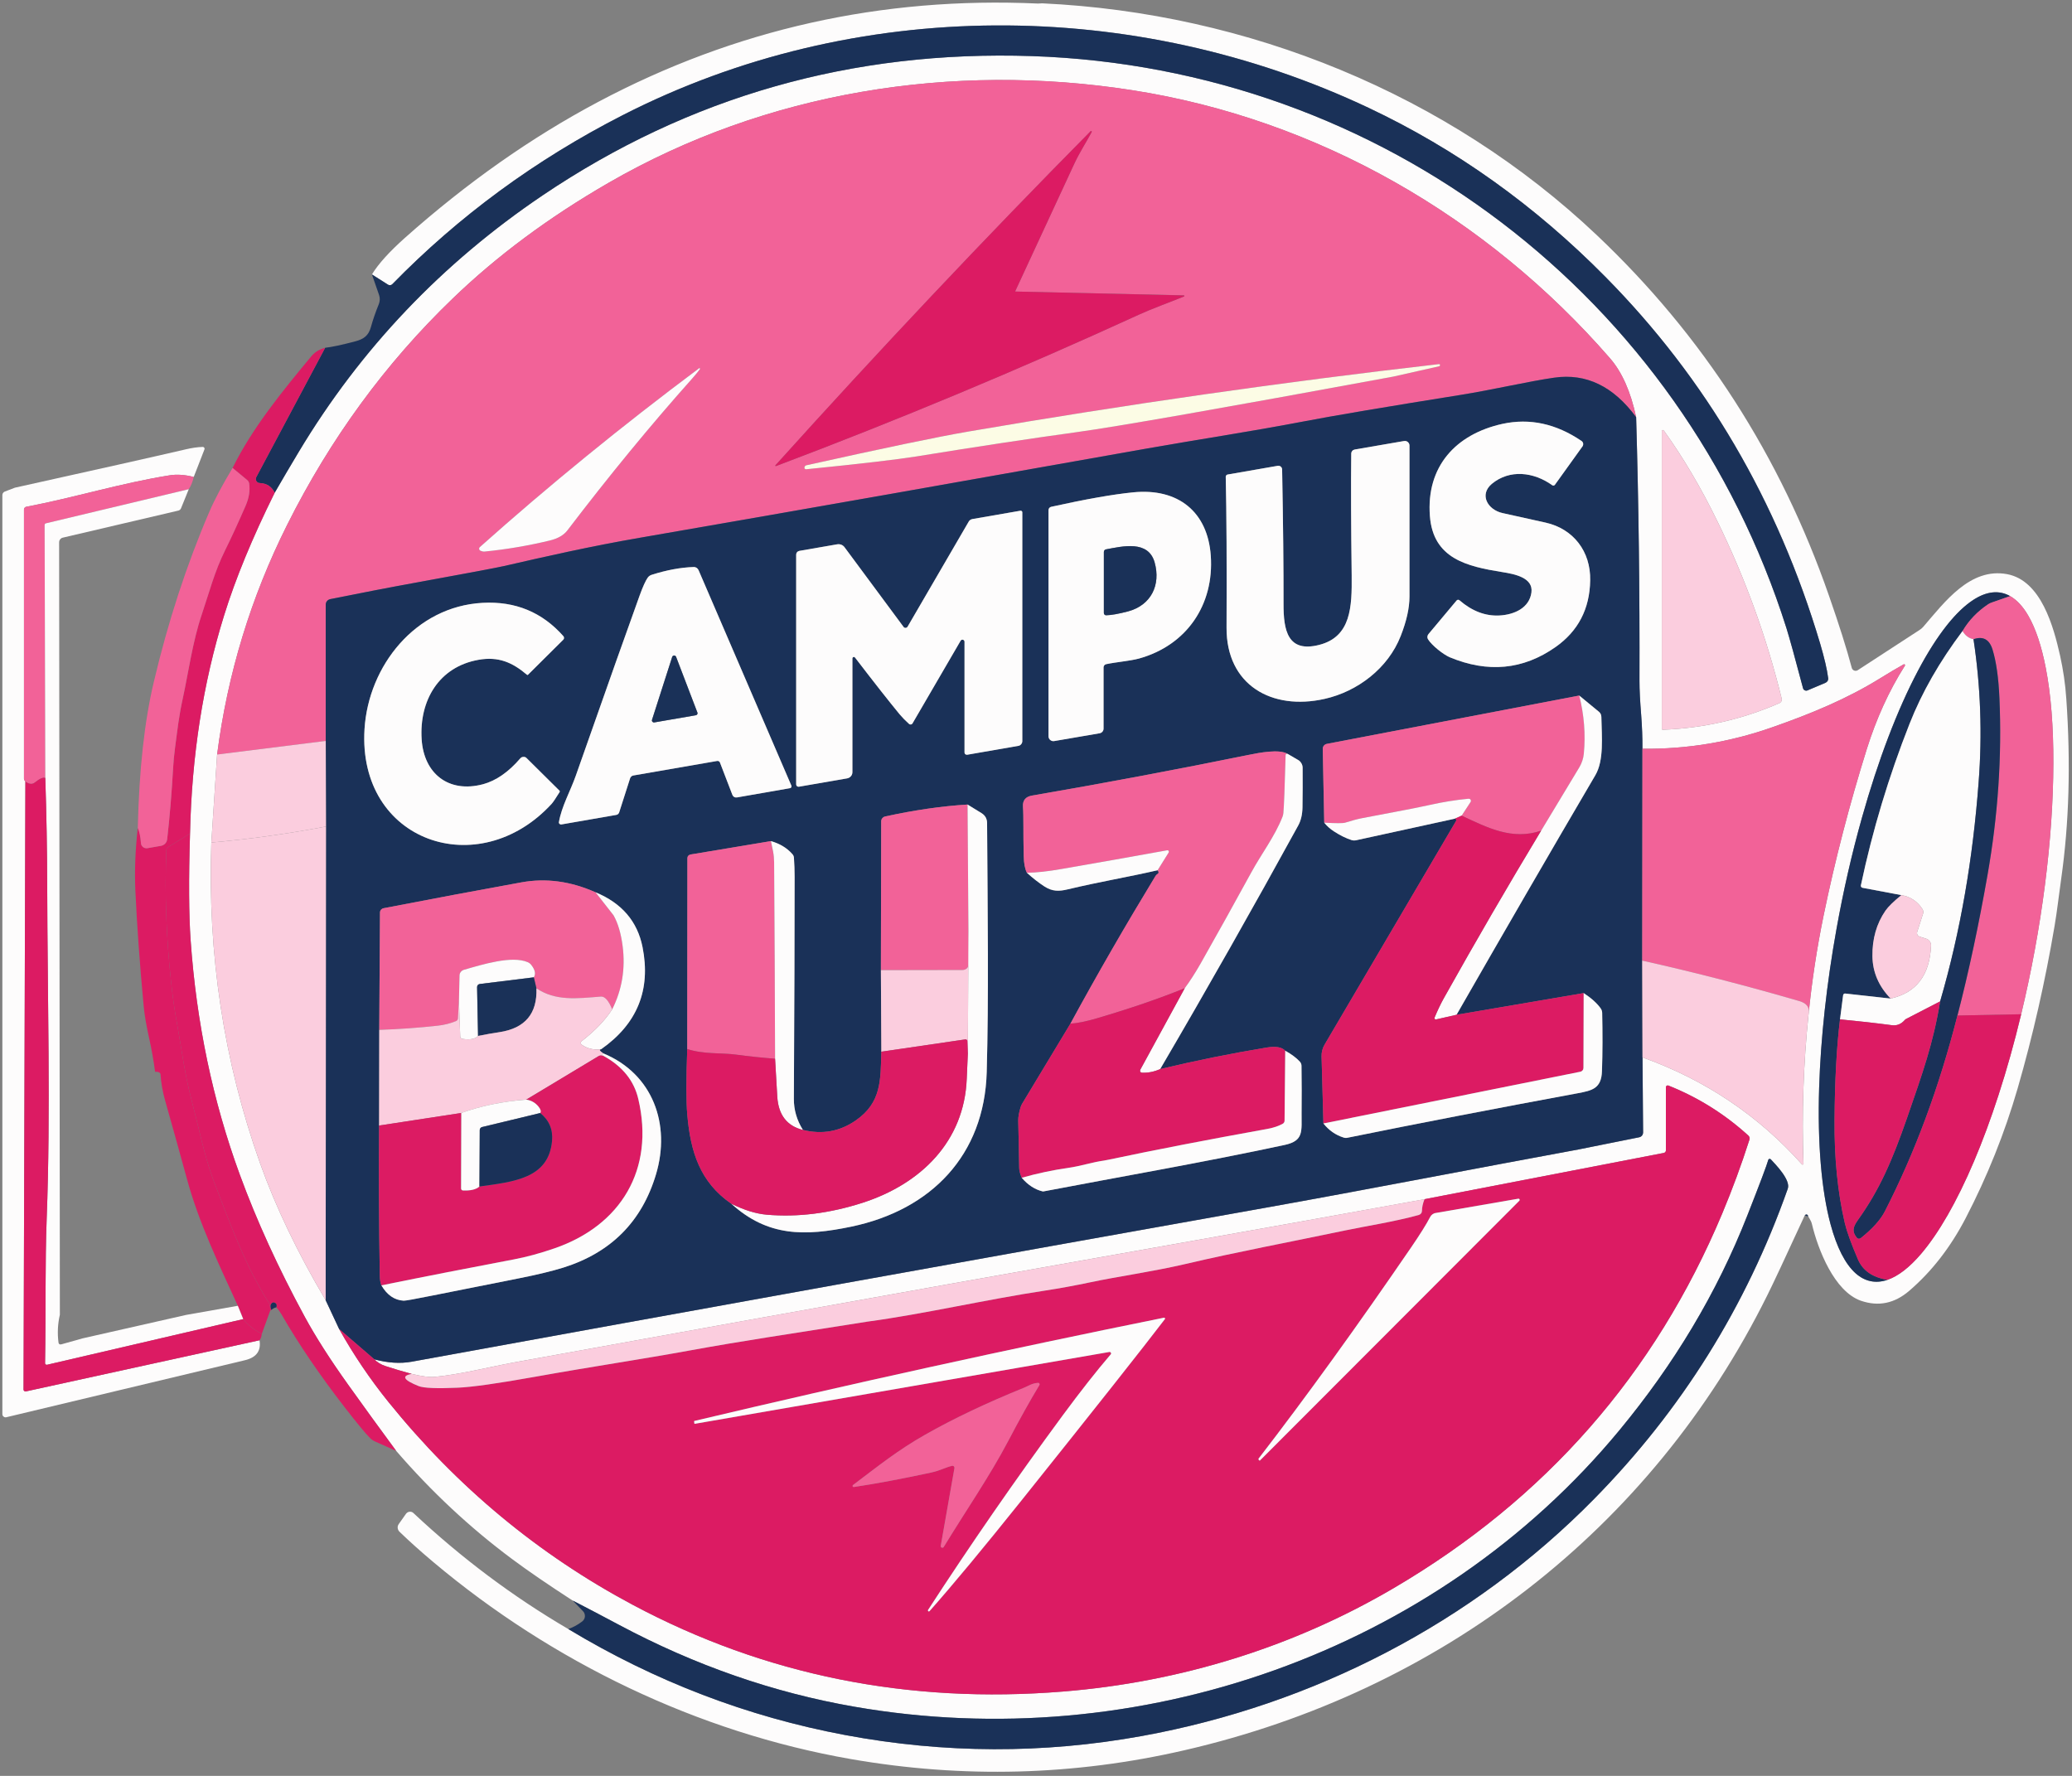 <svg width="28" height="24" viewBox="0 0 28 24" fill="none" xmlns="http://www.w3.org/2000/svg">
<rect x="0" y="0" width="28" height="24" fill="#808080" stroke="none"/>
<g clip-path="url(#clip0_126_180)">
<path d="M14.027 0.048L14.085 0.045C16.86 0.175 19.566 1.271 21.581 3.18C23.014 4.537 24.059 6.161 24.716 8.051C24.853 8.444 24.956 8.769 25.024 9.026C25.026 9.034 25.03 9.042 25.036 9.048C25.041 9.054 25.049 9.059 25.056 9.062C25.064 9.065 25.073 9.066 25.081 9.065C25.09 9.065 25.098 9.062 25.105 9.057L25.944 8.511C25.961 8.5 25.977 8.486 25.99 8.471C26.28 8.135 26.623 7.668 27.121 7.759C27.583 7.844 27.751 8.47 27.839 8.861C27.881 9.051 27.91 9.245 27.923 9.443C27.984 10.315 27.961 11.126 27.854 11.876C27.815 12.153 27.801 12.296 27.765 12.511C27.638 13.262 27.472 13.994 27.266 14.707C27.091 15.311 26.857 15.896 26.563 16.463C26.358 16.857 26.104 17.184 25.8 17.445C25.601 17.616 25.384 17.66 25.148 17.579C24.786 17.453 24.566 16.881 24.486 16.544C24.48 16.519 24.469 16.494 24.455 16.472L24.434 16.437C24.433 16.426 24.427 16.418 24.417 16.414C24.409 16.411 24.4 16.414 24.39 16.422C24.125 16.997 23.956 17.359 23.881 17.508C22.311 20.673 19.462 22.859 16.004 23.654C14.514 23.997 13.012 24.036 11.499 23.773C9.428 23.412 7.462 22.46 5.86 21.114C5.686 20.968 5.532 20.83 5.398 20.7C5.384 20.686 5.376 20.669 5.374 20.649C5.372 20.63 5.378 20.611 5.389 20.596L5.488 20.456C5.494 20.449 5.501 20.443 5.509 20.438C5.517 20.434 5.526 20.431 5.535 20.43C5.544 20.429 5.554 20.43 5.563 20.433C5.571 20.436 5.58 20.441 5.586 20.447C6.234 21.055 6.932 21.578 7.679 22.015C8.852 22.723 10.1 23.2 11.421 23.448C12.762 23.699 14.099 23.703 15.432 23.461C17.747 23.04 19.892 21.935 21.539 20.261C22.724 19.056 23.597 17.657 24.159 16.065C24.201 15.947 23.995 15.738 23.93 15.668C23.927 15.665 23.924 15.663 23.921 15.662C23.917 15.661 23.914 15.661 23.91 15.662C23.907 15.663 23.904 15.664 23.901 15.667C23.898 15.669 23.897 15.672 23.896 15.675C23.876 15.746 23.782 15.996 23.613 16.424C23.2 17.478 22.62 18.439 21.884 19.329C19.401 22.333 15.373 23.731 11.55 23.066C10.454 22.876 9.393 22.507 8.367 21.96C8.161 21.85 7.952 21.741 7.739 21.631C7.412 21.419 7.138 21.232 6.918 21.068C6.351 20.646 5.83 20.159 5.354 19.608C5.135 19.311 4.92 19.015 4.708 18.718C4.462 18.374 4.265 18.066 4.118 17.795C3.761 17.137 3.468 16.496 3.24 15.873C2.876 14.88 2.655 13.825 2.576 12.707C2.552 12.363 2.549 11.882 2.568 11.265C2.591 10.213 2.744 9.23 3.029 8.315C3.183 7.819 3.411 7.266 3.712 6.659C3.821 6.47 3.931 6.284 4.04 6.102C4.875 4.712 5.973 3.558 7.334 2.64C9.313 1.304 11.517 0.677 13.945 0.758C18.686 0.917 22.725 4.017 24.141 8.489C24.183 8.623 24.258 8.894 24.366 9.301C24.367 9.307 24.37 9.313 24.374 9.318C24.378 9.323 24.383 9.327 24.389 9.329C24.395 9.332 24.401 9.334 24.407 9.334C24.414 9.334 24.42 9.333 24.426 9.33L24.669 9.228C24.681 9.222 24.691 9.213 24.698 9.202C24.704 9.191 24.707 9.178 24.705 9.165C24.69 9.047 24.654 8.892 24.597 8.699C24.023 6.771 23.055 5.118 21.693 3.74C20.739 2.774 19.673 2.014 18.496 1.458C15.333 -0.036 11.56 -0.053 8.408 1.56C7.236 2.16 6.201 2.92 5.301 3.841C5.294 3.848 5.284 3.853 5.274 3.854C5.264 3.855 5.254 3.853 5.245 3.848L5.026 3.709C5.113 3.566 5.261 3.403 5.469 3.217C6.308 2.47 7.18 1.857 8.084 1.377C9.934 0.395 11.914 -0.048 14.027 0.048ZM2.934 10.197L2.856 11.386C2.804 12.896 3.023 14.341 3.514 15.72C3.724 16.31 4.02 16.928 4.401 17.572L4.583 17.961C4.777 18.308 5 18.638 5.251 18.949C6.177 20.096 7.278 21.01 8.554 21.69C10.337 22.64 12.275 23.03 14.367 22.86C15.95 22.732 17.477 22.26 18.838 21.46C20.885 20.257 22.363 18.571 23.273 16.401C23.409 16.076 23.532 15.743 23.641 15.402C23.645 15.392 23.645 15.382 23.642 15.372C23.64 15.363 23.634 15.354 23.627 15.347C23.306 15.055 22.946 14.83 22.547 14.671C22.543 14.669 22.538 14.669 22.534 14.669C22.53 14.67 22.526 14.671 22.523 14.674C22.519 14.676 22.516 14.679 22.514 14.683C22.512 14.686 22.512 14.69 22.512 14.694V15.549C22.512 15.556 22.509 15.564 22.504 15.569C22.499 15.575 22.493 15.579 22.485 15.581L19.25 16.207C18.198 16.398 17.147 16.587 16.096 16.773C14.994 16.968 13.881 17.166 12.755 17.366C11.206 17.642 9.267 17.992 6.938 18.414C6.653 18.466 6.202 18.578 5.872 18.608C5.801 18.614 5.698 18.6 5.562 18.567C5.444 18.535 5.327 18.5 5.21 18.462C5.149 18.442 5.099 18.412 5.059 18.371C5.243 18.42 5.41 18.43 5.561 18.403C9.367 17.709 13.21 17.016 17.09 16.324C18.468 16.078 19.983 15.782 21.332 15.534C21.352 15.53 21.625 15.476 22.149 15.37C22.165 15.367 22.179 15.359 22.189 15.347C22.199 15.334 22.204 15.319 22.204 15.303L22.196 14.29C23.044 14.594 23.762 15.076 24.35 15.735C24.352 15.737 24.354 15.738 24.356 15.739C24.359 15.74 24.361 15.739 24.363 15.738C24.366 15.738 24.368 15.736 24.369 15.734C24.371 15.732 24.372 15.729 24.372 15.727C24.347 15.055 24.37 14.382 24.44 13.707C24.485 13.26 24.552 12.816 24.643 12.374C24.798 11.622 24.993 10.871 25.228 10.119C25.354 9.72 25.522 9.342 25.742 8.996C25.743 8.993 25.744 8.991 25.744 8.988C25.743 8.985 25.742 8.983 25.74 8.981C25.738 8.979 25.736 8.978 25.733 8.977C25.731 8.977 25.728 8.977 25.726 8.978C25.629 9.032 25.52 9.097 25.399 9.172C24.961 9.442 24.49 9.64 23.943 9.831C23.374 10.03 22.792 10.126 22.195 10.119C22.196 9.97 22.19 9.818 22.178 9.662C22.163 9.476 22.155 9.324 22.155 9.206C22.159 7.993 22.144 6.803 22.11 5.638C22.037 5.294 21.919 5.028 21.756 4.841C20.093 2.928 17.808 1.609 15.298 1.219C12.863 0.839 10.354 1.24 8.22 2.473C7.417 2.937 6.715 3.458 6.116 4.036C5.207 4.911 4.462 5.931 3.88 7.094C3.391 8.071 3.075 9.105 2.934 10.197ZM22.457 5.825V9.85C22.457 9.851 22.457 9.853 22.458 9.855C22.459 9.856 22.459 9.857 22.461 9.858C22.462 9.86 22.463 9.86 22.465 9.861C22.466 9.862 22.468 9.862 22.47 9.862C23.017 9.842 23.543 9.722 24.047 9.502C24.058 9.497 24.067 9.488 24.073 9.477C24.079 9.466 24.08 9.454 24.077 9.442C23.874 8.614 23.584 7.814 23.206 7.041C22.985 6.588 22.744 6.18 22.483 5.817C22.481 5.815 22.478 5.813 22.476 5.812C22.473 5.811 22.47 5.811 22.467 5.812C22.464 5.813 22.461 5.815 22.46 5.817C22.458 5.819 22.457 5.822 22.457 5.825ZM25.507 17.296C25.652 17.246 25.806 17.127 25.964 16.941C26.081 16.803 26.2 16.63 26.318 16.424C26.563 15.999 26.798 15.444 27.006 14.802C27.119 14.455 27.222 14.087 27.313 13.707C27.591 12.552 27.746 11.34 27.748 10.317C27.75 9.821 27.715 9.383 27.645 9.024C27.588 8.73 27.509 8.493 27.41 8.322C27.338 8.197 27.255 8.108 27.164 8.056C27.015 7.972 26.846 7.99 26.665 8.108C26.55 8.183 26.431 8.297 26.31 8.449C26.18 8.613 26.048 8.819 25.919 9.064C25.641 9.588 25.38 10.274 25.162 11.049C25.026 11.531 24.91 12.039 24.818 12.552C24.684 13.295 24.604 14.032 24.583 14.701C24.56 15.451 24.614 16.089 24.738 16.548C24.822 16.859 24.936 17.082 25.075 17.207C25.202 17.32 25.348 17.35 25.507 17.296Z" fill="#FDFCFC"/>
<path d="M3.712 6.659C3.671 6.575 3.604 6.532 3.51 6.528C3.501 6.528 3.491 6.525 3.483 6.521C3.476 6.516 3.469 6.509 3.464 6.501C3.46 6.493 3.457 6.484 3.457 6.475C3.457 6.466 3.459 6.457 3.463 6.448L4.394 4.7C4.478 4.691 4.612 4.663 4.798 4.614C4.916 4.583 4.98 4.537 5.013 4.418C5.039 4.322 5.075 4.219 5.12 4.108C5.135 4.07 5.136 4.027 5.123 3.988L5.026 3.709L5.245 3.848C5.254 3.853 5.264 3.855 5.274 3.854C5.284 3.853 5.294 3.848 5.301 3.841C6.201 2.92 7.236 2.16 8.408 1.56C11.56 -0.053 15.333 -0.036 18.496 1.458C19.673 2.014 20.739 2.774 21.693 3.74C23.055 5.118 24.023 6.771 24.597 8.699C24.654 8.892 24.69 9.047 24.705 9.164C24.707 9.178 24.704 9.191 24.698 9.202C24.691 9.213 24.681 9.222 24.669 9.227L24.426 9.33C24.42 9.333 24.414 9.334 24.407 9.334C24.401 9.334 24.395 9.332 24.389 9.329C24.383 9.327 24.378 9.323 24.374 9.318C24.37 9.313 24.367 9.307 24.365 9.301C24.258 8.894 24.183 8.623 24.141 8.488C22.725 4.016 18.686 0.917 13.945 0.758C11.517 0.677 9.313 1.304 7.334 2.639C5.973 3.558 4.875 4.712 4.04 6.102C3.931 6.284 3.821 6.47 3.712 6.659Z" fill="#1A3158"/>
<path d="M22.11 5.638C21.803 5.22 21.434 5.042 21.003 5.104C20.67 5.151 20.159 5.27 19.744 5.336C18.737 5.497 18.02 5.618 17.593 5.7C16.869 5.838 16.185 5.94 15.496 6.062C13.342 6.445 10.739 6.906 8.644 7.268C7.984 7.382 7.367 7.522 6.81 7.65C6.713 7.672 6.322 7.746 5.635 7.871C5.255 7.94 4.864 8.016 4.462 8.097C4.445 8.101 4.43 8.11 4.419 8.123C4.408 8.136 4.402 8.153 4.402 8.17V10.013L2.934 10.197C3.075 9.105 3.391 8.071 3.88 7.094C4.462 5.931 5.207 4.911 6.116 4.036C6.715 3.458 7.417 2.937 8.22 2.473C10.354 1.24 12.863 0.839 15.298 1.218C17.808 1.609 20.093 2.928 21.756 4.841C21.919 5.028 22.037 5.294 22.11 5.638ZM15.997 3.991L13.724 3.94C13.723 3.94 13.722 3.94 13.722 3.939C13.721 3.939 13.721 3.938 13.72 3.938C13.72 3.937 13.72 3.937 13.72 3.936C13.72 3.935 13.72 3.935 13.72 3.934C14.04 3.245 14.306 2.671 14.518 2.212C14.587 2.063 14.676 1.928 14.753 1.784C14.754 1.782 14.754 1.78 14.754 1.778C14.753 1.776 14.752 1.774 14.75 1.773C14.748 1.771 14.746 1.771 14.744 1.771C14.742 1.771 14.739 1.771 14.738 1.773C13.3 3.228 11.88 4.733 10.479 6.288C10.478 6.289 10.477 6.291 10.477 6.292C10.477 6.294 10.477 6.295 10.478 6.296C10.479 6.297 10.48 6.298 10.482 6.299C10.483 6.299 10.484 6.299 10.486 6.299C12.125 5.681 13.761 4.999 15.392 4.252C15.469 4.217 15.567 4.176 15.686 4.13C15.893 4.05 15.999 4.008 16.002 4.006C16.003 4.005 16.004 4.003 16.004 4.002C16.004 4 16.004 3.998 16.004 3.997C16.003 3.995 16.002 3.994 16.001 3.993C16 3.992 15.998 3.992 15.997 3.991ZM19.444 4.921C17.332 5.163 15.211 5.467 13.081 5.833C12.668 5.904 11.94 6.056 10.897 6.288C10.89 6.289 10.884 6.293 10.879 6.299C10.874 6.304 10.871 6.311 10.871 6.319V6.32C10.871 6.323 10.871 6.326 10.872 6.329C10.874 6.331 10.875 6.334 10.877 6.336C10.88 6.338 10.882 6.34 10.885 6.341C10.888 6.342 10.891 6.342 10.894 6.342C11.629 6.268 12.125 6.21 12.381 6.169C13.218 6.033 13.942 5.924 14.552 5.84C15.093 5.766 16.517 5.516 18.826 5.09C18.826 5.09 19.034 5.043 19.448 4.95C19.452 4.949 19.455 4.947 19.457 4.943C19.46 4.94 19.46 4.936 19.46 4.932V4.932C19.459 4.928 19.457 4.925 19.454 4.923C19.451 4.921 19.448 4.92 19.444 4.921ZM9.446 4.978C8.402 5.758 7.415 6.563 6.485 7.393C6.481 7.396 6.478 7.4 6.477 7.405C6.475 7.41 6.474 7.415 6.475 7.42C6.476 7.425 6.478 7.429 6.481 7.433C6.484 7.437 6.488 7.441 6.493 7.443C6.514 7.452 6.533 7.456 6.549 7.454C6.841 7.425 7.134 7.376 7.428 7.305C7.538 7.279 7.618 7.232 7.669 7.166C8.226 6.435 8.789 5.75 9.358 5.111C9.4 5.063 9.434 5.023 9.458 4.989C9.46 4.988 9.46 4.986 9.46 4.984C9.46 4.981 9.459 4.979 9.457 4.978C9.456 4.976 9.454 4.976 9.452 4.975C9.449 4.975 9.447 4.976 9.446 4.978Z" fill="#F26298"/>
<path d="M16.002 4.006C15.999 4.008 15.893 4.05 15.686 4.13C15.567 4.176 15.469 4.217 15.392 4.252C13.761 4.999 12.125 5.681 10.486 6.299C10.484 6.299 10.483 6.299 10.482 6.299C10.48 6.298 10.479 6.297 10.478 6.296C10.477 6.295 10.477 6.294 10.477 6.292C10.477 6.291 10.478 6.289 10.479 6.288C11.88 4.733 13.3 3.228 14.738 1.773C14.739 1.771 14.742 1.771 14.744 1.771C14.746 1.771 14.748 1.771 14.75 1.773C14.752 1.774 14.753 1.776 14.754 1.778C14.754 1.78 14.754 1.782 14.753 1.784C14.676 1.928 14.587 2.063 14.518 2.212C14.306 2.671 14.04 3.245 13.72 3.934C13.72 3.935 13.72 3.935 13.72 3.936C13.72 3.937 13.72 3.937 13.72 3.938C13.721 3.939 13.721 3.939 13.722 3.939C13.722 3.94 13.723 3.94 13.724 3.94L15.997 3.992C15.998 3.992 16 3.992 16.001 3.993C16.002 3.994 16.003 3.995 16.004 3.997C16.004 3.998 16.004 4 16.004 4.002C16.004 4.003 16.003 4.005 16.002 4.006Z" fill="#DC1B63"/>
<path d="M4.394 4.7L3.463 6.449C3.459 6.457 3.457 6.466 3.457 6.475C3.457 6.484 3.46 6.493 3.464 6.501C3.469 6.509 3.476 6.516 3.483 6.521C3.491 6.525 3.501 6.528 3.51 6.528C3.603 6.532 3.671 6.575 3.712 6.659C3.411 7.266 3.183 7.819 3.029 8.315C2.744 9.23 2.591 10.213 2.568 11.265L2.272 11.448C2.265 11.453 2.259 11.459 2.255 11.466C2.25 11.473 2.248 11.481 2.248 11.49C2.225 12.068 2.246 12.661 2.312 13.27C2.333 13.468 2.36 13.659 2.394 13.844C2.451 14.152 2.491 14.495 2.588 14.864C2.686 15.238 2.768 15.648 2.892 15.97C3.111 16.541 3.307 17.092 3.639 17.616C3.648 17.631 3.652 17.664 3.651 17.714L3.538 18.026C3.437 17.976 3.353 17.91 3.287 17.827L3.214 17.647C2.96 17.091 2.689 16.53 2.528 15.939C2.448 15.645 2.349 15.289 2.231 14.872C2.197 14.75 2.176 14.632 2.169 14.517C2.169 14.512 2.167 14.507 2.163 14.503C2.15 14.488 2.128 14.482 2.096 14.485C2.076 14.335 2.05 14.186 2.017 14.038C1.977 13.86 1.952 13.711 1.941 13.591C1.888 13.024 1.851 12.503 1.829 12.028C1.818 11.769 1.828 11.489 1.862 11.188C1.885 11.241 1.899 11.309 1.905 11.395C1.905 11.405 1.908 11.415 1.913 11.424C1.918 11.433 1.924 11.441 1.933 11.448C1.941 11.454 1.95 11.459 1.96 11.461C1.97 11.464 1.981 11.464 1.991 11.463L2.175 11.43C2.197 11.427 2.217 11.416 2.232 11.401C2.247 11.385 2.256 11.365 2.259 11.343C2.294 11.034 2.321 10.71 2.339 10.373C2.344 10.294 2.353 10.204 2.366 10.101C2.4 9.85 2.414 9.693 2.473 9.425C2.544 9.097 2.604 8.667 2.724 8.31C2.835 7.982 2.898 7.729 3.039 7.441C3.124 7.271 3.216 7.07 3.318 6.838C3.365 6.73 3.381 6.629 3.367 6.534C3.364 6.516 3.355 6.5 3.342 6.489L3.143 6.324C3.412 5.779 3.82 5.282 4.207 4.815C4.253 4.759 4.316 4.72 4.394 4.7Z" fill="#DC1B63"/>
<path d="M19.444 4.921C19.448 4.92 19.451 4.921 19.454 4.923C19.457 4.925 19.459 4.928 19.46 4.932V4.932C19.46 4.936 19.46 4.94 19.457 4.943C19.455 4.947 19.452 4.949 19.448 4.95C19.034 5.043 18.826 5.09 18.826 5.09C16.517 5.516 15.093 5.766 14.552 5.84C13.942 5.924 13.218 6.033 12.381 6.169C12.125 6.21 11.629 6.268 10.894 6.342C10.891 6.342 10.888 6.341 10.885 6.341C10.882 6.34 10.88 6.338 10.877 6.336C10.875 6.334 10.873 6.331 10.872 6.329C10.871 6.326 10.871 6.323 10.871 6.32V6.319C10.871 6.311 10.874 6.304 10.879 6.299C10.883 6.293 10.89 6.289 10.897 6.288C11.94 6.056 12.668 5.904 13.081 5.833C15.211 5.467 17.332 5.163 19.444 4.921Z" fill="#FCFCE5"/>
<path d="M9.458 4.989C9.434 5.023 9.4 5.063 9.358 5.111C8.789 5.749 8.226 6.435 7.669 7.166C7.619 7.232 7.538 7.279 7.428 7.305C7.134 7.376 6.841 7.425 6.549 7.454C6.533 7.456 6.514 7.452 6.493 7.443C6.488 7.441 6.484 7.437 6.481 7.433C6.478 7.429 6.476 7.425 6.475 7.42C6.474 7.415 6.475 7.41 6.477 7.405C6.478 7.4 6.481 7.396 6.485 7.393C7.415 6.563 8.402 5.758 9.446 4.978C9.447 4.976 9.449 4.975 9.452 4.975C9.454 4.976 9.456 4.976 9.457 4.978C9.459 4.979 9.46 4.981 9.46 4.984C9.46 4.986 9.46 4.988 9.458 4.989Z" fill="#FDFCFC"/>
<path d="M22.11 5.638C22.144 6.803 22.159 7.993 22.155 9.206C22.155 9.324 22.163 9.476 22.178 9.662C22.19 9.818 22.196 9.97 22.195 10.118L22.192 12.982L22.196 14.29L22.204 15.303C22.204 15.319 22.199 15.334 22.189 15.347C22.179 15.359 22.165 15.367 22.149 15.37C21.625 15.476 21.352 15.53 21.332 15.534C19.983 15.782 18.468 16.078 17.09 16.324C13.21 17.016 9.367 17.709 5.561 18.403C5.41 18.43 5.243 18.42 5.059 18.371L4.583 17.961L4.401 17.572L4.405 11.17L4.402 10.013V8.17C4.402 8.153 4.408 8.136 4.419 8.123C4.43 8.11 4.446 8.1 4.462 8.097C4.864 8.016 5.255 7.94 5.635 7.871C6.322 7.746 6.713 7.672 6.81 7.65C7.367 7.522 7.984 7.382 8.644 7.268C10.739 6.906 13.342 6.445 15.496 6.062C16.185 5.94 16.869 5.838 17.593 5.7C18.02 5.618 18.737 5.497 19.744 5.336C20.159 5.27 20.67 5.151 21.003 5.104C21.434 5.042 21.803 5.22 22.11 5.638ZM19.722 8.112C19.719 8.11 19.716 8.108 19.713 8.107C19.709 8.106 19.706 8.105 19.702 8.106C19.698 8.106 19.695 8.107 19.692 8.109C19.689 8.11 19.686 8.113 19.684 8.115L19.303 8.57C19.295 8.58 19.29 8.592 19.289 8.604C19.288 8.617 19.291 8.629 19.298 8.639C19.351 8.725 19.506 8.846 19.59 8.882C20.106 9.097 20.583 9.052 21.02 8.745C21.326 8.53 21.483 8.23 21.489 7.843C21.497 7.452 21.262 7.147 20.887 7.063C20.701 7.021 20.507 6.978 20.305 6.934C20.104 6.89 19.986 6.685 20.16 6.539C20.401 6.339 20.727 6.378 20.977 6.558C20.982 6.561 20.989 6.563 20.996 6.562C21.002 6.561 21.008 6.557 21.012 6.552L21.384 6.034C21.389 6.028 21.392 6.022 21.393 6.014C21.395 6.007 21.395 6 21.394 5.993C21.392 5.986 21.39 5.979 21.386 5.973C21.381 5.967 21.376 5.962 21.37 5.958C21.026 5.725 20.671 5.649 20.305 5.728C19.671 5.867 19.271 6.307 19.323 6.975C19.368 7.552 19.827 7.655 20.299 7.731C20.47 7.758 20.722 7.807 20.695 8.007C20.667 8.214 20.467 8.307 20.263 8.318C20.074 8.328 19.894 8.26 19.722 8.112ZM18.26 6.13C18.255 6.541 18.257 7.091 18.266 7.78C18.27 8.198 18.259 8.605 17.828 8.715C17.399 8.825 17.344 8.517 17.345 8.16C17.346 7.686 17.34 7.08 17.326 6.344C17.326 6.336 17.324 6.329 17.321 6.323C17.318 6.317 17.313 6.311 17.308 6.306C17.302 6.302 17.296 6.298 17.289 6.296C17.282 6.295 17.274 6.294 17.267 6.295L16.589 6.413C16.582 6.414 16.575 6.418 16.571 6.424C16.566 6.429 16.564 6.436 16.564 6.443C16.575 6.934 16.579 7.613 16.575 8.482C16.571 9.258 17.186 9.606 17.9 9.445C18.346 9.345 18.758 9.031 18.928 8.596C19.007 8.395 19.047 8.217 19.047 8.062C19.048 7.085 19.048 6.405 19.047 6.021C19.047 6.012 19.045 6.003 19.041 5.995C19.037 5.987 19.032 5.98 19.025 5.974C19.018 5.968 19.01 5.964 19.001 5.961C18.992 5.959 18.983 5.959 18.974 5.96L18.307 6.075C18.294 6.078 18.282 6.084 18.273 6.094C18.265 6.104 18.26 6.117 18.26 6.13ZM14.948 8.976C15.086 8.947 15.274 8.932 15.392 8.899C16.038 8.72 16.408 8.172 16.362 7.511C16.321 6.919 15.923 6.592 15.31 6.654C15.039 6.681 14.671 6.746 14.206 6.849C14.196 6.851 14.186 6.857 14.179 6.865C14.173 6.873 14.169 6.884 14.169 6.894V9.95C14.169 9.96 14.171 9.969 14.175 9.978C14.179 9.987 14.185 9.995 14.193 10.001C14.2 10.007 14.209 10.011 14.218 10.014C14.228 10.017 14.238 10.017 14.247 10.015L14.86 9.909C14.875 9.907 14.889 9.899 14.898 9.888C14.908 9.876 14.913 9.862 14.913 9.846V9.018C14.913 9.009 14.917 8.999 14.923 8.991C14.929 8.984 14.938 8.978 14.948 8.976ZM13.034 8.672V10.168C13.034 10.173 13.035 10.178 13.037 10.182C13.039 10.186 13.041 10.19 13.045 10.193C13.049 10.195 13.053 10.198 13.057 10.199C13.062 10.2 13.066 10.2 13.071 10.199L13.761 10.08C13.776 10.077 13.79 10.07 13.799 10.058C13.809 10.047 13.815 10.032 13.815 10.017V6.922C13.815 6.919 13.814 6.917 13.813 6.914C13.811 6.911 13.809 6.909 13.807 6.907C13.805 6.905 13.802 6.903 13.799 6.903C13.796 6.902 13.793 6.902 13.79 6.902L13.139 7.015C13.129 7.017 13.12 7.021 13.111 7.027C13.103 7.032 13.096 7.04 13.091 7.048L12.265 8.469C12.262 8.474 12.258 8.478 12.253 8.48C12.249 8.483 12.243 8.485 12.238 8.485C12.232 8.486 12.227 8.485 12.222 8.482C12.217 8.48 12.213 8.477 12.21 8.472L11.413 7.396C11.402 7.381 11.387 7.369 11.37 7.362C11.352 7.355 11.333 7.353 11.314 7.356L10.801 7.445C10.789 7.448 10.778 7.454 10.771 7.463C10.763 7.472 10.759 7.484 10.759 7.496V10.601C10.759 10.605 10.76 10.61 10.762 10.614C10.764 10.618 10.767 10.622 10.77 10.625C10.774 10.628 10.778 10.63 10.782 10.631C10.787 10.632 10.791 10.632 10.796 10.632L11.449 10.519C11.469 10.515 11.486 10.505 11.499 10.49C11.512 10.475 11.519 10.456 11.519 10.436V8.898C11.519 8.894 11.52 8.89 11.523 8.887C11.525 8.883 11.528 8.881 11.532 8.88C11.536 8.878 11.54 8.878 11.544 8.879C11.548 8.881 11.551 8.883 11.554 8.886C11.816 9.228 12.017 9.483 12.155 9.65C12.196 9.699 12.239 9.743 12.285 9.783C12.288 9.786 12.292 9.789 12.297 9.79C12.301 9.791 12.306 9.791 12.31 9.79C12.315 9.79 12.319 9.788 12.323 9.785C12.327 9.783 12.33 9.779 12.332 9.775L12.982 8.658C12.985 8.653 12.989 8.649 12.995 8.647C13.001 8.645 13.007 8.644 13.013 8.646C13.019 8.647 13.024 8.651 13.028 8.655C13.031 8.66 13.034 8.666 13.034 8.672ZM7.586 11.142L8.328 11.013C8.337 11.011 8.346 11.008 8.352 11.002C8.359 10.996 8.364 10.988 8.367 10.98L8.515 10.518C8.518 10.508 8.524 10.499 8.532 10.493C8.54 10.486 8.549 10.481 8.56 10.48L9.691 10.284C9.699 10.282 9.707 10.284 9.714 10.288C9.721 10.291 9.727 10.298 9.729 10.305L9.897 10.742C9.902 10.754 9.91 10.764 9.921 10.77C9.932 10.777 9.945 10.779 9.957 10.777L10.674 10.652C10.678 10.652 10.681 10.65 10.685 10.648C10.688 10.646 10.691 10.643 10.693 10.639C10.694 10.636 10.695 10.632 10.696 10.628C10.696 10.624 10.695 10.62 10.694 10.616L9.44 7.705C9.434 7.692 9.425 7.681 9.413 7.673C9.401 7.666 9.387 7.662 9.372 7.663C9.197 7.669 9.008 7.704 8.807 7.768C8.785 7.775 8.766 7.788 8.753 7.806C8.724 7.846 8.687 7.928 8.642 8.052C8.505 8.431 8.217 9.242 7.78 10.486C7.707 10.692 7.59 10.896 7.553 11.11C7.552 11.114 7.552 11.118 7.554 11.123C7.555 11.127 7.558 11.131 7.561 11.134C7.564 11.137 7.568 11.139 7.572 11.141C7.577 11.142 7.581 11.142 7.586 11.142ZM7.136 9.118L7.611 8.646C7.618 8.64 7.622 8.631 7.622 8.622C7.623 8.613 7.619 8.603 7.613 8.597C7.326 8.273 6.963 8.123 6.522 8.147C5.613 8.196 4.979 9 4.926 9.852C4.831 11.379 6.47 11.936 7.454 10.864C7.474 10.842 7.51 10.789 7.563 10.703C7.564 10.7 7.565 10.697 7.565 10.694C7.564 10.691 7.563 10.688 7.561 10.686L7.116 10.245C7.111 10.239 7.104 10.235 7.097 10.232C7.089 10.229 7.081 10.228 7.073 10.228C7.065 10.229 7.057 10.231 7.05 10.234C7.043 10.238 7.036 10.243 7.031 10.249C6.871 10.435 6.702 10.552 6.525 10.599C6.064 10.721 5.728 10.457 5.698 9.992C5.665 9.467 5.93 9.012 6.466 8.917C6.736 8.869 6.924 8.952 7.121 9.119C7.123 9.121 7.126 9.122 7.128 9.122C7.131 9.121 7.134 9.12 7.136 9.118ZM17.895 11.118C17.93 11.162 17.973 11.201 18.024 11.234C18.108 11.289 18.189 11.329 18.267 11.354C18.284 11.359 18.302 11.36 18.319 11.357L19.66 11.064C19.672 11.065 19.679 11.071 19.679 11.084C19.679 11.088 19.678 11.091 19.677 11.094L17.9 14.117C17.871 14.166 17.857 14.222 17.859 14.279L17.884 15.183C17.957 15.275 18.048 15.339 18.156 15.373C18.174 15.379 18.192 15.38 18.209 15.376C19.169 15.181 20.206 14.981 21.318 14.775C21.517 14.738 21.642 14.71 21.649 14.474C21.657 14.223 21.657 13.96 21.651 13.686C21.65 13.665 21.643 13.645 21.631 13.628C21.581 13.558 21.505 13.489 21.401 13.421L19.683 13.714C20.312 12.616 20.937 11.536 21.559 10.476C21.676 10.276 21.646 9.968 21.64 9.687C21.64 9.674 21.636 9.661 21.631 9.649C21.625 9.638 21.617 9.627 21.607 9.619L21.341 9.4L17.93 10.053C17.914 10.056 17.9 10.065 17.89 10.077C17.88 10.09 17.874 10.105 17.875 10.121L17.895 11.118ZM13.877 11.795C13.957 11.868 14.036 11.929 14.114 11.98C14.223 12.05 14.312 12.047 14.429 12.019C14.876 11.912 15.239 11.854 15.643 11.761L15.653 11.776C15.654 11.779 15.656 11.782 15.656 11.785C15.657 11.789 15.656 11.792 15.656 11.795C15.655 11.798 15.653 11.801 15.651 11.804C15.649 11.807 15.647 11.809 15.644 11.81C15.632 11.817 15.622 11.826 15.615 11.838C15.215 12.496 14.831 13.161 14.465 13.834L13.813 14.915C13.805 14.929 13.798 14.944 13.793 14.96C13.77 15.034 13.759 15.096 13.76 15.146C13.765 15.36 13.77 15.574 13.773 15.786C13.773 15.821 13.785 15.864 13.807 15.916C13.891 16.015 13.986 16.076 14.09 16.101C14.094 16.102 14.098 16.102 14.102 16.101C15.175 15.896 16.273 15.707 17.361 15.473C17.623 15.416 17.586 15.288 17.589 15.039C17.591 14.844 17.591 14.633 17.587 14.404C17.587 14.384 17.58 14.364 17.566 14.348C17.519 14.297 17.453 14.247 17.368 14.2C17.324 14.151 17.241 14.137 17.117 14.157C16.639 14.236 16.159 14.333 15.678 14.448C16.321 13.35 16.942 12.253 17.542 11.159C17.58 11.091 17.599 11.009 17.601 10.914C17.604 10.742 17.604 10.563 17.603 10.376C17.603 10.354 17.597 10.333 17.586 10.315C17.575 10.296 17.56 10.28 17.541 10.27L17.402 10.189C17.288 10.12 17.02 10.172 16.873 10.202C15.895 10.401 14.919 10.584 13.945 10.752C13.858 10.767 13.818 10.817 13.824 10.903C13.834 11.041 13.826 11.245 13.834 11.566C13.836 11.669 13.851 11.745 13.877 11.795ZM11.904 13.11L11.91 14.213C11.899 14.598 11.913 14.901 11.563 15.143C11.348 15.292 11.11 15.334 10.85 15.27C10.768 15.139 10.727 14.999 10.728 14.851C10.735 13.555 10.738 12.555 10.738 11.851C10.738 11.765 10.735 11.679 10.729 11.592C10.728 11.573 10.72 11.556 10.707 11.542C10.634 11.459 10.537 11.401 10.417 11.367L9.332 11.548C9.32 11.55 9.309 11.556 9.301 11.565C9.293 11.574 9.289 11.586 9.289 11.598L9.287 14.177C9.272 14.593 9.272 14.89 9.288 15.067C9.331 15.566 9.459 15.976 9.883 16.268C10.375 16.714 10.875 16.709 11.506 16.577C12.587 16.35 13.302 15.608 13.334 14.489C13.362 13.468 13.347 12.387 13.339 11.12C13.339 11.094 13.332 11.069 13.32 11.046C13.307 11.023 13.289 11.005 13.267 10.991L13.075 10.873C12.727 10.894 12.356 10.948 11.962 11.034C11.947 11.037 11.933 11.046 11.923 11.058C11.913 11.07 11.908 11.085 11.908 11.1L11.904 13.11ZM5.125 13.918L5.123 15.211C5.118 15.879 5.121 16.55 5.132 17.226C5.133 17.292 5.14 17.341 5.154 17.371C5.231 17.502 5.331 17.571 5.455 17.578C5.477 17.579 5.603 17.557 5.831 17.511C6.272 17.423 6.665 17.344 7.011 17.276C7.264 17.226 7.464 17.177 7.612 17.131C8.258 16.928 8.675 16.507 8.865 15.87C9.066 15.198 8.825 14.514 8.153 14.235C8.102 14.202 8.093 14.183 8.123 14.18C8.611 13.838 8.798 13.378 8.683 12.8C8.613 12.451 8.402 12.205 8.048 12.059C7.711 11.909 7.376 11.864 7.044 11.925C6.439 12.035 5.819 12.151 5.184 12.274C5.17 12.276 5.158 12.284 5.149 12.294C5.14 12.305 5.135 12.318 5.135 12.332L5.125 13.918Z" fill="#1A3158"/>
<path d="M19.722 8.112C19.894 8.26 20.074 8.328 20.263 8.318C20.467 8.307 20.667 8.214 20.695 8.007C20.722 7.807 20.47 7.758 20.299 7.731C19.827 7.655 19.367 7.552 19.323 6.975C19.271 6.307 19.671 5.867 20.305 5.728C20.671 5.649 21.026 5.725 21.37 5.958C21.376 5.962 21.381 5.967 21.386 5.973C21.39 5.979 21.392 5.986 21.394 5.993C21.395 6 21.395 6.007 21.393 6.014C21.392 6.022 21.389 6.028 21.384 6.034L21.012 6.552C21.008 6.558 21.002 6.561 20.996 6.562C20.989 6.563 20.982 6.561 20.977 6.558C20.727 6.378 20.401 6.339 20.16 6.539C19.986 6.685 20.104 6.89 20.305 6.934C20.507 6.978 20.701 7.021 20.887 7.063C21.262 7.147 21.497 7.452 21.489 7.843C21.483 8.23 21.326 8.53 21.02 8.745C20.583 9.052 20.106 9.097 19.59 8.882C19.506 8.846 19.351 8.725 19.297 8.639C19.291 8.629 19.288 8.617 19.289 8.604C19.29 8.592 19.295 8.58 19.303 8.57L19.684 8.115C19.686 8.113 19.689 8.11 19.692 8.109C19.695 8.107 19.698 8.106 19.702 8.106C19.706 8.105 19.709 8.106 19.713 8.107C19.716 8.108 19.719 8.11 19.722 8.112Z" fill="#FDFCFC"/>
<path d="M22.457 5.825C22.457 5.822 22.458 5.819 22.46 5.817C22.462 5.815 22.464 5.813 22.467 5.812C22.47 5.811 22.473 5.811 22.476 5.812C22.478 5.813 22.481 5.815 22.483 5.817C22.744 6.18 22.985 6.588 23.206 7.041C23.584 7.814 23.874 8.614 24.077 9.442C24.08 9.454 24.079 9.466 24.073 9.477C24.068 9.488 24.058 9.497 24.047 9.502C23.543 9.722 23.017 9.842 22.47 9.862C22.468 9.862 22.466 9.862 22.465 9.861C22.463 9.86 22.462 9.86 22.461 9.858C22.459 9.857 22.459 9.856 22.458 9.855C22.457 9.853 22.457 9.851 22.457 9.85V5.825Z" fill="#FBCDDE"/>
<path d="M18.307 6.075L18.974 5.96C18.983 5.959 18.992 5.959 19.001 5.961C19.01 5.964 19.018 5.968 19.025 5.974C19.032 5.98 19.037 5.987 19.041 5.995C19.045 6.003 19.047 6.012 19.047 6.021C19.048 6.405 19.048 7.085 19.047 8.062C19.047 8.217 19.007 8.395 18.928 8.596C18.758 9.031 18.346 9.345 17.9 9.445C17.186 9.606 16.571 9.258 16.575 8.482C16.579 7.613 16.575 6.934 16.564 6.443C16.564 6.436 16.566 6.429 16.571 6.424C16.575 6.418 16.582 6.414 16.589 6.413L17.267 6.295C17.274 6.294 17.282 6.295 17.289 6.296C17.296 6.298 17.302 6.302 17.308 6.306C17.313 6.311 17.318 6.317 17.321 6.323C17.324 6.329 17.326 6.336 17.326 6.344C17.34 7.08 17.346 7.686 17.345 8.16C17.344 8.517 17.399 8.825 17.828 8.715C18.259 8.605 18.27 8.198 18.266 7.78C18.257 7.091 18.255 6.541 18.26 6.13C18.26 6.117 18.265 6.104 18.273 6.094C18.282 6.084 18.294 6.078 18.307 6.075Z" fill="#FDFCFC"/>
<path d="M2.618 6.446C2.5 6.416 2.393 6.408 2.297 6.423C1.636 6.528 1 6.727 0.354 6.849C0.346 6.851 0.338 6.855 0.333 6.862C0.327 6.868 0.324 6.876 0.324 6.885V10.525C0.324 10.534 0.327 10.542 0.333 10.549L0.343 10.562L0.318 18.778C0.318 18.782 0.319 18.785 0.32 18.789C0.322 18.793 0.325 18.796 0.328 18.798C0.331 18.801 0.334 18.802 0.338 18.803C0.342 18.804 0.346 18.805 0.35 18.804L3.507 18.113C3.53 18.256 3.465 18.345 3.312 18.382C1.297 18.863 0.222 19.12 0.086 19.153C0.08 19.155 0.073 19.155 0.067 19.154C0.06 19.152 0.054 19.149 0.049 19.145C0.043 19.141 0.039 19.136 0.036 19.13C0.033 19.124 0.032 19.117 0.032 19.11V6.691C0.032 6.68 0.035 6.67 0.041 6.662C0.047 6.653 0.055 6.647 0.065 6.643C0.147 6.611 0.192 6.594 0.201 6.591C1.302 6.347 2.074 6.174 2.517 6.071C2.595 6.053 2.669 6.042 2.738 6.04C2.742 6.04 2.746 6.04 2.75 6.042C2.754 6.044 2.757 6.047 2.76 6.05C2.762 6.053 2.764 6.057 2.764 6.061C2.765 6.065 2.764 6.069 2.763 6.073L2.618 6.446Z" fill="#FDFCFC"/>
<path d="M3.143 6.324L3.342 6.489C3.355 6.5 3.364 6.516 3.367 6.534C3.381 6.629 3.365 6.73 3.318 6.838C3.217 7.07 3.124 7.271 3.04 7.441C2.898 7.729 2.835 7.982 2.725 8.31C2.604 8.667 2.544 9.097 2.473 9.425C2.414 9.693 2.4 9.85 2.366 10.101C2.353 10.204 2.344 10.294 2.34 10.373C2.321 10.71 2.294 11.034 2.259 11.343C2.256 11.365 2.247 11.385 2.232 11.401C2.217 11.416 2.197 11.427 2.175 11.431L1.991 11.463C1.981 11.464 1.97 11.464 1.96 11.461C1.95 11.459 1.941 11.454 1.933 11.448C1.925 11.441 1.918 11.433 1.913 11.424C1.908 11.415 1.905 11.405 1.905 11.395C1.899 11.31 1.885 11.241 1.862 11.188C1.88 10.405 1.952 9.748 2.078 9.218C2.271 8.4 2.521 7.634 2.827 6.921C2.9 6.75 3.006 6.552 3.143 6.324Z" fill="#F26298"/>
<path d="M2.618 6.446C2.604 6.51 2.582 6.565 2.551 6.611L0.622 7.072C0.617 7.073 0.612 7.076 0.608 7.08C0.605 7.085 0.603 7.09 0.603 7.096L0.612 10.513C0.581 10.503 0.535 10.523 0.475 10.572C0.438 10.604 0.394 10.6 0.343 10.562L0.333 10.549C0.327 10.542 0.324 10.533 0.324 10.525V6.884C0.324 6.876 0.327 6.868 0.333 6.862C0.338 6.855 0.346 6.851 0.354 6.849C1 6.726 1.636 6.528 2.297 6.423C2.393 6.408 2.5 6.416 2.618 6.446Z" fill="#F26298"/>
<path d="M2.551 6.611L2.446 6.87C2.443 6.878 2.438 6.884 2.432 6.889C2.426 6.894 2.419 6.898 2.412 6.9L0.849 7.266C0.835 7.269 0.822 7.277 0.813 7.289C0.804 7.3 0.799 7.314 0.799 7.329L0.809 17.768C0.78 17.893 0.774 18.02 0.791 18.147C0.791 18.15 0.793 18.154 0.795 18.157C0.797 18.161 0.799 18.163 0.803 18.165C0.806 18.168 0.809 18.169 0.813 18.169C0.817 18.17 0.821 18.17 0.825 18.169L1.117 18.087L2.517 17.77L3.214 17.647L3.287 17.827L0.636 18.444C0.633 18.444 0.629 18.444 0.626 18.444C0.623 18.443 0.62 18.441 0.617 18.439C0.614 18.437 0.612 18.434 0.611 18.431C0.609 18.428 0.609 18.425 0.609 18.422C0.621 17.727 0.608 17.077 0.631 16.465C0.686 15.019 0.641 13.472 0.638 11.966C0.637 11.482 0.628 10.998 0.612 10.513L0.603 7.096C0.603 7.09 0.605 7.085 0.608 7.08C0.612 7.076 0.616 7.073 0.622 7.072L2.551 6.611Z" fill="#FDFCFC"/>
<path d="M14.913 9.018V9.847C14.913 9.862 14.908 9.876 14.898 9.888C14.889 9.899 14.875 9.907 14.86 9.91L14.247 10.015C14.238 10.017 14.228 10.017 14.218 10.014C14.209 10.012 14.2 10.007 14.193 10.001C14.185 9.995 14.179 9.987 14.175 9.978C14.171 9.969 14.169 9.96 14.169 9.95V6.894C14.169 6.884 14.173 6.873 14.179 6.865C14.186 6.857 14.196 6.851 14.206 6.849C14.671 6.746 15.039 6.681 15.31 6.654C15.923 6.592 16.321 6.919 16.362 7.511C16.408 8.172 16.038 8.72 15.392 8.9C15.274 8.932 15.086 8.947 14.948 8.976C14.938 8.978 14.929 8.984 14.923 8.991C14.917 8.999 14.913 9.009 14.913 9.018ZM14.947 8.315C15.016 8.314 15.116 8.296 15.246 8.262C15.555 8.178 15.689 7.906 15.603 7.6C15.517 7.296 15.169 7.383 14.947 7.424C14.938 7.425 14.931 7.43 14.925 7.436C14.92 7.443 14.917 7.451 14.917 7.46V8.285C14.917 8.293 14.92 8.3 14.926 8.306C14.931 8.312 14.939 8.315 14.947 8.315Z" fill="#FDFCFC"/>
<path d="M13.034 8.672C13.034 8.666 13.031 8.66 13.028 8.655C13.024 8.651 13.019 8.647 13.013 8.646C13.007 8.644 13.001 8.645 12.995 8.647C12.989 8.649 12.985 8.653 12.982 8.658L12.332 9.775C12.33 9.779 12.327 9.783 12.323 9.785C12.319 9.788 12.315 9.79 12.31 9.791C12.306 9.791 12.301 9.791 12.297 9.79C12.292 9.789 12.288 9.787 12.285 9.784C12.239 9.743 12.196 9.699 12.155 9.651C12.017 9.483 11.816 9.228 11.554 8.886C11.551 8.883 11.548 8.881 11.544 8.879C11.54 8.878 11.536 8.878 11.532 8.88C11.528 8.881 11.525 8.884 11.523 8.887C11.52 8.89 11.519 8.894 11.519 8.898V10.436C11.519 10.456 11.512 10.475 11.499 10.49C11.486 10.505 11.469 10.515 11.449 10.519L10.796 10.632C10.791 10.633 10.787 10.632 10.782 10.631C10.778 10.63 10.774 10.628 10.77 10.625C10.767 10.622 10.764 10.618 10.762 10.614C10.76 10.61 10.759 10.605 10.759 10.601V7.496C10.759 7.484 10.763 7.472 10.771 7.463C10.778 7.454 10.789 7.448 10.801 7.445L11.314 7.356C11.333 7.353 11.352 7.355 11.37 7.362C11.387 7.369 11.402 7.381 11.413 7.396L12.21 8.472C12.213 8.477 12.217 8.48 12.222 8.482C12.227 8.485 12.232 8.486 12.238 8.485C12.243 8.485 12.249 8.483 12.253 8.481C12.258 8.478 12.262 8.474 12.265 8.469L13.091 7.049C13.096 7.04 13.103 7.032 13.111 7.027C13.12 7.021 13.129 7.017 13.139 7.015L13.79 6.902C13.793 6.902 13.796 6.902 13.799 6.903C13.802 6.904 13.805 6.905 13.807 6.907C13.809 6.909 13.811 6.911 13.813 6.914C13.814 6.917 13.815 6.92 13.815 6.923V10.017C13.815 10.032 13.809 10.047 13.799 10.058C13.79 10.07 13.776 10.078 13.761 10.08L13.071 10.2C13.066 10.2 13.062 10.2 13.057 10.199C13.053 10.198 13.049 10.195 13.045 10.193C13.041 10.19 13.039 10.186 13.037 10.182C13.035 10.178 13.034 10.173 13.034 10.168V8.672Z" fill="#FDFCFC"/>
<path d="M14.917 8.285V7.46C14.917 7.451 14.92 7.443 14.925 7.436C14.931 7.43 14.938 7.425 14.947 7.424C15.169 7.383 15.517 7.296 15.603 7.6C15.689 7.906 15.555 8.178 15.246 8.262C15.116 8.296 15.017 8.314 14.947 8.315C14.939 8.315 14.932 8.312 14.926 8.306C14.92 8.3 14.917 8.293 14.917 8.285Z" fill="#1A3158"/>
<path d="M7.586 11.142C7.581 11.142 7.577 11.142 7.572 11.141C7.568 11.139 7.564 11.137 7.561 11.134C7.558 11.131 7.555 11.127 7.554 11.123C7.552 11.118 7.552 11.114 7.553 11.11C7.59 10.896 7.707 10.693 7.78 10.486C8.217 9.242 8.505 8.431 8.642 8.053C8.687 7.928 8.725 7.846 8.753 7.807C8.766 7.788 8.785 7.775 8.807 7.768C9.009 7.704 9.197 7.669 9.372 7.663C9.387 7.662 9.401 7.666 9.413 7.673C9.425 7.681 9.434 7.692 9.44 7.705L10.694 10.617C10.695 10.62 10.696 10.624 10.696 10.628C10.695 10.632 10.694 10.636 10.693 10.639C10.691 10.643 10.688 10.646 10.685 10.648C10.681 10.65 10.678 10.652 10.674 10.652L9.958 10.777C9.945 10.779 9.932 10.777 9.921 10.77C9.91 10.764 9.902 10.754 9.897 10.742L9.729 10.305C9.727 10.298 9.721 10.292 9.714 10.288C9.707 10.284 9.699 10.282 9.691 10.284L8.56 10.48C8.549 10.481 8.54 10.486 8.532 10.493C8.524 10.5 8.518 10.508 8.515 10.518L8.367 10.98C8.364 10.988 8.359 10.996 8.352 11.002C8.346 11.008 8.337 11.011 8.328 11.013L7.586 11.142ZM9.136 8.876C9.134 8.871 9.13 8.867 9.125 8.863C9.121 8.86 9.115 8.859 9.109 8.859C9.104 8.859 9.098 8.861 9.094 8.864C9.089 8.867 9.086 8.872 9.084 8.877L8.811 9.728C8.81 9.732 8.809 9.737 8.81 9.741C8.811 9.746 8.813 9.75 8.817 9.754C8.82 9.757 8.824 9.76 8.828 9.762C8.832 9.763 8.837 9.764 8.842 9.763L9.404 9.666C9.408 9.665 9.411 9.663 9.415 9.661C9.418 9.659 9.421 9.656 9.423 9.652C9.425 9.649 9.426 9.645 9.426 9.641C9.426 9.637 9.426 9.633 9.424 9.629L9.136 8.876Z" fill="#FDFCFC"/>
<path d="M27.164 8.056L26.918 8.142C26.9 8.148 26.883 8.156 26.867 8.167C26.722 8.263 26.606 8.384 26.521 8.528C26.211 8.94 25.972 9.357 25.805 9.781C25.524 10.493 25.305 11.221 25.147 11.965C25.146 11.968 25.146 11.972 25.147 11.976C25.148 11.98 25.149 11.983 25.151 11.986C25.153 11.989 25.156 11.992 25.159 11.994C25.162 11.996 25.166 11.998 25.169 11.998L25.694 12.097C25.588 12.183 25.517 12.253 25.48 12.307C25.359 12.482 25.3 12.687 25.303 12.923C25.306 13.138 25.388 13.329 25.549 13.495L24.936 13.427C24.929 13.426 24.922 13.428 24.917 13.432C24.911 13.437 24.908 13.443 24.907 13.45L24.865 13.776C24.82 14.143 24.795 14.597 24.791 15.136C24.787 15.648 24.833 16.113 24.93 16.53C24.957 16.644 25.016 16.806 25.107 17.018C25.172 17.172 25.306 17.264 25.507 17.296C25.348 17.35 25.202 17.32 25.075 17.207C24.936 17.082 24.822 16.859 24.738 16.548C24.614 16.089 24.56 15.451 24.583 14.701C24.604 14.032 24.684 13.295 24.818 12.552C24.91 12.039 25.026 11.531 25.162 11.049C25.38 10.274 25.641 9.588 25.919 9.064C26.048 8.819 26.18 8.613 26.31 8.449C26.431 8.297 26.55 8.183 26.665 8.108C26.847 7.99 27.015 7.972 27.164 8.056Z" fill="#1A3158"/>
<path d="M27.313 13.707L26.452 13.724C26.605 13.134 26.74 12.499 26.859 11.821C27 11.018 27.054 10.222 27.02 9.434C27.008 9.159 26.976 8.94 26.926 8.778C26.883 8.64 26.797 8.594 26.669 8.639C26.605 8.626 26.556 8.589 26.521 8.528C26.606 8.384 26.722 8.263 26.867 8.166C26.883 8.156 26.9 8.148 26.918 8.142L27.164 8.056C27.255 8.107 27.338 8.197 27.41 8.322C27.509 8.493 27.588 8.73 27.645 9.024C27.715 9.382 27.75 9.821 27.748 10.317C27.746 11.34 27.591 12.552 27.313 13.707Z" fill="#F26298"/>
<path d="M7.121 9.119C6.924 8.952 6.736 8.869 6.466 8.917C5.93 9.012 5.664 9.467 5.698 9.992C5.728 10.457 6.064 10.721 6.525 10.599C6.702 10.552 6.871 10.435 7.031 10.249C7.036 10.243 7.043 10.238 7.05 10.234C7.057 10.231 7.065 10.229 7.073 10.229C7.081 10.228 7.089 10.229 7.097 10.232C7.104 10.235 7.111 10.239 7.116 10.245L7.561 10.686C7.563 10.688 7.564 10.691 7.565 10.694C7.565 10.697 7.564 10.7 7.563 10.703C7.51 10.789 7.474 10.842 7.454 10.864C6.469 11.936 4.831 11.379 4.926 9.852C4.979 9 5.613 8.196 6.522 8.147C6.963 8.123 7.326 8.273 7.613 8.597C7.619 8.604 7.622 8.613 7.622 8.622C7.622 8.631 7.618 8.64 7.611 8.646L7.136 9.118C7.134 9.12 7.131 9.122 7.128 9.122C7.126 9.122 7.123 9.121 7.121 9.119Z" fill="#FDFCFC"/>
<path d="M26.521 8.528C26.556 8.589 26.605 8.626 26.669 8.639C26.765 9.273 26.789 9.918 26.738 10.575C26.661 11.595 26.497 12.576 26.218 13.533L25.761 13.769C25.752 13.773 25.744 13.779 25.738 13.787C25.69 13.841 25.632 13.864 25.566 13.855C25.341 13.825 25.107 13.799 24.865 13.776L24.907 13.45C24.908 13.443 24.911 13.437 24.917 13.432C24.922 13.428 24.929 13.426 24.936 13.427L25.549 13.495C25.896 13.417 26.078 13.179 26.095 12.779C26.096 12.759 26.09 12.738 26.078 12.722C26.066 12.705 26.049 12.692 26.029 12.686L25.942 12.658C25.928 12.654 25.918 12.645 25.911 12.633C25.905 12.62 25.904 12.607 25.908 12.594L25.988 12.345C25.991 12.336 25.991 12.326 25.99 12.316C25.989 12.306 25.985 12.297 25.98 12.288C25.912 12.182 25.817 12.118 25.694 12.097L25.169 11.998C25.166 11.998 25.162 11.996 25.159 11.994C25.156 11.992 25.153 11.989 25.151 11.986C25.149 11.983 25.148 11.98 25.147 11.976C25.146 11.972 25.146 11.968 25.147 11.965C25.304 11.221 25.524 10.493 25.805 9.781C25.972 9.357 26.211 8.94 26.521 8.528Z" fill="#FDFCFC"/>
<path d="M26.452 13.724C26.206 14.692 25.879 15.574 25.472 16.369C25.413 16.485 25.304 16.606 25.145 16.733C25.141 16.736 25.137 16.738 25.132 16.739C25.127 16.741 25.122 16.741 25.117 16.741C25.112 16.74 25.107 16.739 25.103 16.736C25.099 16.734 25.095 16.731 25.092 16.727C25.028 16.647 25.035 16.589 25.105 16.49C25.398 16.081 25.568 15.69 25.767 15.119C25.985 14.49 26.124 14.102 26.218 13.533C26.497 12.576 26.661 11.595 26.738 10.575C26.789 9.918 26.765 9.273 26.669 8.639C26.797 8.594 26.883 8.64 26.926 8.778C26.976 8.94 27.007 9.159 27.019 9.434C27.054 10.223 27 11.018 26.859 11.821C26.74 12.499 26.605 13.134 26.452 13.724Z" fill="#1A3158"/>
<path d="M9.136 8.876L9.424 9.629C9.426 9.633 9.426 9.637 9.426 9.641C9.426 9.645 9.424 9.649 9.422 9.652C9.42 9.656 9.418 9.659 9.414 9.661C9.411 9.664 9.407 9.665 9.403 9.666L8.842 9.763C8.837 9.764 8.832 9.763 8.828 9.762C8.823 9.76 8.82 9.757 8.816 9.754C8.813 9.75 8.811 9.746 8.81 9.741C8.809 9.737 8.81 9.732 8.811 9.728L9.084 8.877C9.086 8.872 9.089 8.867 9.094 8.864C9.098 8.861 9.104 8.859 9.109 8.859C9.115 8.859 9.121 8.86 9.125 8.863C9.13 8.867 9.133 8.871 9.136 8.876Z" fill="#1A3158"/>
<path d="M24.44 13.707C24.46 13.618 24.418 13.559 24.315 13.529C23.611 13.324 22.903 13.141 22.192 12.982L22.195 10.119C22.791 10.126 23.374 10.03 23.943 9.831C24.49 9.64 24.961 9.442 25.399 9.172C25.52 9.097 25.629 9.032 25.726 8.978C25.728 8.977 25.731 8.977 25.733 8.977C25.736 8.978 25.738 8.979 25.74 8.981C25.742 8.983 25.743 8.985 25.743 8.988C25.744 8.991 25.743 8.993 25.742 8.996C25.522 9.342 25.354 9.72 25.228 10.119C24.993 10.871 24.798 11.622 24.643 12.374C24.552 12.816 24.485 13.26 24.44 13.707Z" fill="#F26298"/>
<path d="M21.341 9.4C21.407 9.662 21.428 9.923 21.403 10.185C21.397 10.251 21.375 10.315 21.341 10.372L20.826 11.226C20.435 11.36 20.099 11.185 19.752 11.023L19.873 10.838C19.876 10.834 19.877 10.828 19.877 10.823C19.877 10.818 19.876 10.812 19.873 10.808C19.87 10.803 19.866 10.8 19.862 10.797C19.857 10.795 19.852 10.794 19.846 10.794C19.671 10.811 19.497 10.839 19.322 10.878C19.193 10.907 18.888 10.967 18.407 11.057C18.349 11.068 18.272 11.088 18.177 11.118C18.149 11.127 18.055 11.127 17.895 11.118L17.875 10.121C17.874 10.105 17.88 10.09 17.89 10.077C17.9 10.065 17.914 10.056 17.93 10.053L21.341 9.4Z" fill="#F26298"/>
<path d="M19.683 13.714L19.407 13.777C19.404 13.778 19.4 13.778 19.397 13.777C19.394 13.776 19.391 13.774 19.389 13.771C19.387 13.769 19.386 13.765 19.385 13.762C19.384 13.759 19.385 13.755 19.386 13.752C19.427 13.654 19.469 13.565 19.514 13.485C19.939 12.725 20.376 11.972 20.826 11.226L21.341 10.372C21.375 10.315 21.397 10.251 21.403 10.185C21.428 9.923 21.407 9.662 21.341 9.4L21.607 9.619C21.617 9.627 21.625 9.638 21.631 9.649C21.636 9.661 21.64 9.674 21.64 9.687C21.646 9.968 21.676 10.276 21.559 10.476C20.937 11.536 20.312 12.616 19.683 13.714Z" fill="#FDFCFC"/>
<path d="M4.402 10.013L4.405 11.17C3.892 11.268 3.375 11.34 2.856 11.386L2.934 10.197L4.402 10.013Z" fill="#FBCDDE"/>
<path d="M17.402 10.189C17.383 10.183 17.373 10.19 17.373 10.209C17.361 10.644 17.351 10.904 17.343 10.987C17.341 11.006 17.337 11.024 17.33 11.041C17.224 11.309 17.048 11.535 16.906 11.796C16.68 12.209 16.453 12.618 16.223 13.024C16.152 13.148 16.081 13.259 16.01 13.355C15.662 13.496 15.262 13.633 14.811 13.765C14.67 13.806 14.555 13.829 14.465 13.834C14.831 13.161 15.215 12.496 15.615 11.838C15.622 11.826 15.632 11.817 15.644 11.81C15.647 11.809 15.649 11.807 15.651 11.804C15.653 11.802 15.655 11.799 15.656 11.795C15.656 11.792 15.657 11.789 15.656 11.786C15.656 11.782 15.654 11.779 15.653 11.776L15.643 11.761L15.793 11.521C15.795 11.517 15.796 11.514 15.796 11.51C15.796 11.506 15.795 11.502 15.793 11.499C15.79 11.496 15.787 11.494 15.784 11.492C15.78 11.491 15.777 11.491 15.773 11.491C15.299 11.577 14.823 11.661 14.345 11.744C14.164 11.776 14.008 11.793 13.877 11.795C13.851 11.745 13.836 11.669 13.834 11.566C13.826 11.245 13.834 11.041 13.824 10.903C13.818 10.817 13.859 10.767 13.945 10.752C14.919 10.585 15.895 10.401 16.873 10.202C17.02 10.172 17.288 10.12 17.402 10.189Z" fill="#F26298"/>
<path d="M17.402 10.189L17.541 10.27C17.56 10.28 17.575 10.296 17.586 10.315C17.597 10.333 17.603 10.354 17.603 10.376C17.604 10.563 17.604 10.742 17.601 10.914C17.599 11.009 17.58 11.091 17.542 11.159C16.942 12.253 16.321 13.35 15.678 14.448C15.597 14.484 15.514 14.501 15.431 14.497C15.427 14.496 15.422 14.495 15.418 14.493C15.415 14.49 15.411 14.487 15.409 14.483C15.407 14.479 15.406 14.475 15.406 14.47C15.406 14.466 15.407 14.461 15.409 14.457L16.01 13.355C16.081 13.259 16.152 13.148 16.223 13.024C16.453 12.618 16.68 12.209 16.906 11.796C17.048 11.535 17.224 11.309 17.33 11.041C17.337 11.024 17.341 11.006 17.343 10.987C17.351 10.904 17.361 10.644 17.373 10.209C17.373 10.19 17.383 10.183 17.402 10.189Z" fill="#FDFCFC"/>
<path d="M0.612 10.513C0.628 10.998 0.637 11.483 0.638 11.966C0.641 13.472 0.686 15.019 0.631 16.465C0.608 17.077 0.621 17.727 0.609 18.422C0.609 18.425 0.609 18.429 0.611 18.432C0.612 18.435 0.614 18.437 0.617 18.439C0.62 18.441 0.623 18.443 0.626 18.444C0.629 18.444 0.633 18.444 0.636 18.444L3.287 17.827C3.353 17.91 3.437 17.976 3.538 18.026C3.533 18.066 3.523 18.095 3.507 18.113L0.35 18.804C0.346 18.804 0.342 18.804 0.338 18.803C0.334 18.802 0.331 18.801 0.328 18.798C0.325 18.796 0.322 18.793 0.32 18.789C0.319 18.785 0.318 18.782 0.318 18.778L0.343 10.562C0.394 10.6 0.438 10.604 0.475 10.572C0.535 10.523 0.581 10.503 0.612 10.513Z" fill="#DC1B63"/>
<path d="M19.752 11.023L19.66 11.064L18.319 11.357C18.302 11.36 18.284 11.359 18.267 11.354C18.189 11.329 18.108 11.289 18.024 11.234C17.973 11.201 17.93 11.162 17.895 11.118C18.055 11.127 18.149 11.127 18.177 11.118C18.272 11.088 18.349 11.068 18.407 11.057C18.888 10.967 19.193 10.907 19.322 10.878C19.497 10.839 19.671 10.811 19.846 10.794C19.852 10.794 19.857 10.795 19.862 10.797C19.866 10.8 19.87 10.803 19.873 10.808C19.876 10.812 19.877 10.818 19.877 10.823C19.877 10.828 19.876 10.834 19.873 10.838L19.752 11.023Z" fill="#FDFCFC"/>
<path d="M13.075 10.873L13.087 12.586L13.091 13.025C13.091 13.036 13.089 13.047 13.085 13.057C13.081 13.067 13.075 13.077 13.067 13.084C13.059 13.092 13.05 13.099 13.039 13.103C13.029 13.107 13.018 13.109 13.007 13.109L11.904 13.11L11.908 11.1C11.908 11.085 11.913 11.07 11.923 11.058C11.933 11.046 11.947 11.037 11.962 11.034C12.356 10.948 12.727 10.894 13.075 10.873Z" fill="#F26298"/>
<path d="M9.883 16.268C10.057 16.354 10.217 16.403 10.363 16.416C10.78 16.452 11.211 16.398 11.656 16.255C12.449 15.999 13.031 15.422 13.064 14.579C13.068 14.466 13.073 14.352 13.079 14.238L13.087 12.586L13.075 10.873L13.267 10.991C13.289 11.005 13.307 11.024 13.32 11.046C13.332 11.069 13.339 11.094 13.339 11.12C13.347 12.387 13.362 13.468 13.334 14.49C13.302 15.608 12.588 16.35 11.506 16.577C10.875 16.709 10.375 16.714 9.883 16.268Z" fill="#FDFCFC"/>
<path d="M19.752 11.023C20.099 11.185 20.435 11.36 20.826 11.226C20.376 11.972 19.939 12.725 19.514 13.485C19.469 13.565 19.427 13.654 19.386 13.752C19.385 13.755 19.384 13.759 19.385 13.762C19.386 13.765 19.387 13.769 19.389 13.771C19.391 13.774 19.394 13.776 19.397 13.777C19.4 13.778 19.404 13.778 19.407 13.777L19.683 13.714L21.401 13.421L21.398 14.431C21.398 14.444 21.394 14.456 21.386 14.465C21.378 14.475 21.366 14.482 21.354 14.484L17.884 15.183L17.859 14.279C17.857 14.222 17.871 14.166 17.9 14.117L19.677 11.094C19.678 11.091 19.679 11.088 19.679 11.084C19.679 11.071 19.672 11.065 19.66 11.064L19.752 11.023Z" fill="#DC1B63"/>
<path d="M4.405 11.17L4.401 17.572C4.02 16.928 3.724 16.31 3.514 15.719C3.023 14.341 2.804 12.896 2.856 11.386C3.375 11.34 3.892 11.268 4.405 11.17Z" fill="#FBCDDE"/>
<path d="M2.568 11.265C2.549 11.882 2.552 12.363 2.576 12.706C2.655 13.825 2.876 14.88 3.24 15.873C3.468 16.496 3.761 17.137 4.118 17.795C4.265 18.066 4.462 18.374 4.708 18.718C4.92 19.015 5.135 19.311 5.354 19.608L5.071 19.482C5.043 19.47 5.019 19.453 4.998 19.432C4.932 19.364 4.821 19.229 4.664 19.027C4.323 18.587 4.036 18.166 3.804 17.763C3.784 17.729 3.761 17.697 3.735 17.668C3.743 17.641 3.738 17.622 3.722 17.611C3.7 17.597 3.682 17.599 3.666 17.619C3.652 17.637 3.652 17.666 3.667 17.703C3.662 17.704 3.657 17.708 3.651 17.714C3.652 17.663 3.648 17.631 3.639 17.616C3.307 17.092 3.111 16.541 2.892 15.97C2.768 15.648 2.686 15.238 2.588 14.864C2.491 14.495 2.451 14.152 2.394 13.844C2.36 13.659 2.333 13.467 2.312 13.27C2.246 12.661 2.225 12.068 2.248 11.49C2.248 11.481 2.25 11.473 2.255 11.466C2.259 11.459 2.265 11.453 2.272 11.448L2.568 11.265Z" fill="#DC1B63"/>
<path d="M10.417 11.367C10.428 11.417 10.438 11.464 10.446 11.508C10.456 11.555 10.46 11.602 10.461 11.651C10.467 12.546 10.472 13.431 10.474 14.308C10.294 14.294 10.116 14.276 9.941 14.252C9.757 14.227 9.505 14.249 9.287 14.177L9.289 11.598C9.289 11.586 9.293 11.574 9.301 11.565C9.309 11.556 9.32 11.55 9.332 11.548L10.417 11.367Z" fill="#F26298"/>
<path d="M10.418 11.367C10.537 11.401 10.634 11.459 10.707 11.542C10.72 11.556 10.728 11.573 10.729 11.592C10.735 11.679 10.738 11.765 10.738 11.851C10.738 12.555 10.735 13.555 10.728 14.851C10.727 14.999 10.768 15.139 10.85 15.27C10.635 15.217 10.52 15.068 10.504 14.825C10.495 14.661 10.484 14.489 10.474 14.308C10.472 13.431 10.467 12.546 10.461 11.651C10.46 11.602 10.456 11.555 10.447 11.508C10.438 11.464 10.428 11.417 10.418 11.367Z" fill="#FDFCFC"/>
<path d="M15.643 11.761C15.239 11.854 14.876 11.913 14.429 12.019C14.312 12.047 14.223 12.05 14.114 11.98C14.036 11.929 13.957 11.868 13.877 11.795C14.008 11.793 14.164 11.776 14.345 11.744C14.823 11.661 15.299 11.577 15.773 11.491C15.777 11.491 15.78 11.491 15.784 11.492C15.787 11.494 15.79 11.496 15.793 11.499C15.795 11.503 15.796 11.506 15.796 11.51C15.796 11.514 15.795 11.517 15.793 11.521L15.643 11.761Z" fill="#FDFCFC"/>
<path d="M8.048 12.059L8.288 12.366C8.289 12.367 8.29 12.368 8.291 12.37C8.351 12.476 8.392 12.614 8.414 12.787C8.453 13.091 8.406 13.375 8.273 13.64C8.224 13.521 8.173 13.464 8.12 13.468C7.796 13.494 7.508 13.531 7.249 13.356L7.214 13.208C7.243 13.162 7.232 13.106 7.179 13.04C7.167 13.024 7.15 13.011 7.131 13.003C6.915 12.911 6.52 13.034 6.267 13.107C6.251 13.112 6.237 13.122 6.227 13.135C6.216 13.148 6.211 13.164 6.21 13.181L6.202 13.523L6.188 13.763C6.188 13.771 6.185 13.779 6.18 13.786C6.175 13.792 6.168 13.797 6.161 13.801C6.082 13.832 6.001 13.852 5.919 13.861C5.658 13.89 5.393 13.909 5.125 13.918L5.135 12.332C5.135 12.319 5.14 12.305 5.149 12.294C5.158 12.284 5.17 12.276 5.184 12.274C5.819 12.151 6.439 12.035 7.044 11.925C7.376 11.864 7.711 11.909 8.048 12.059Z" fill="#F26298"/>
<path d="M8.048 12.059C8.402 12.205 8.614 12.452 8.683 12.8C8.798 13.378 8.611 13.838 8.123 14.18C8.023 14.192 7.936 14.172 7.86 14.118C7.857 14.116 7.854 14.112 7.851 14.108C7.849 14.104 7.848 14.1 7.848 14.095C7.848 14.09 7.849 14.086 7.851 14.082C7.853 14.078 7.856 14.074 7.86 14.071C8.039 13.932 8.177 13.789 8.273 13.64C8.406 13.375 8.453 13.091 8.414 12.787C8.392 12.614 8.351 12.476 8.291 12.37C8.29 12.368 8.289 12.367 8.288 12.366L8.048 12.059Z" fill="#FDFCFC"/>
<path d="M25.549 13.495C25.388 13.329 25.306 13.138 25.303 12.923C25.3 12.687 25.359 12.482 25.479 12.307C25.517 12.253 25.588 12.183 25.694 12.097C25.817 12.118 25.912 12.182 25.98 12.288C25.985 12.297 25.989 12.306 25.99 12.316C25.991 12.326 25.991 12.336 25.988 12.345L25.908 12.594C25.904 12.607 25.905 12.62 25.911 12.633C25.918 12.645 25.928 12.654 25.942 12.658L26.029 12.686C26.049 12.692 26.066 12.704 26.078 12.721C26.09 12.738 26.096 12.759 26.095 12.779C26.078 13.179 25.896 13.417 25.549 13.495Z" fill="#FBCDDE"/>
<path d="M13.079 14.238L13.072 14.07C13.072 14.066 13.072 14.063 13.07 14.06C13.068 14.057 13.066 14.054 13.063 14.052C13.061 14.05 13.057 14.048 13.054 14.047C13.051 14.046 13.047 14.046 13.043 14.047L11.91 14.213L11.904 13.111L13.007 13.109C13.018 13.109 13.029 13.107 13.039 13.103C13.05 13.099 13.059 13.092 13.067 13.085C13.075 13.077 13.081 13.067 13.085 13.057C13.089 13.047 13.091 13.036 13.091 13.025L13.087 12.586L13.079 14.238Z" fill="#FBCDDE"/>
<path d="M24.44 13.707C24.37 14.382 24.347 15.055 24.371 15.726C24.371 15.729 24.371 15.732 24.369 15.734C24.368 15.736 24.366 15.737 24.363 15.738C24.361 15.739 24.359 15.739 24.356 15.739C24.354 15.738 24.352 15.737 24.35 15.735C23.762 15.076 23.044 14.594 22.196 14.29L22.192 12.982C22.903 13.141 23.611 13.324 24.315 13.529C24.418 13.559 24.46 13.618 24.44 13.707Z" fill="#FBCDDE"/>
<path d="M7.214 13.208L6.484 13.298C6.474 13.299 6.464 13.304 6.457 13.312C6.45 13.32 6.447 13.33 6.447 13.341L6.46 14C6.424 14.042 6.353 14.055 6.248 14.04C6.24 14.039 6.233 14.035 6.228 14.029C6.222 14.023 6.219 14.015 6.219 14.008L6.202 13.523L6.21 13.181C6.211 13.164 6.216 13.148 6.227 13.135C6.237 13.122 6.251 13.112 6.267 13.107C6.52 13.034 6.915 12.911 7.131 13.003C7.15 13.011 7.167 13.024 7.179 13.04C7.231 13.106 7.243 13.162 7.214 13.208Z" fill="#FDFCFC"/>
<path d="M7.214 13.208L7.249 13.356C7.262 13.698 7.096 13.896 6.75 13.949C6.662 13.962 6.565 13.979 6.46 14L6.447 13.341C6.447 13.33 6.45 13.32 6.457 13.312C6.464 13.304 6.474 13.299 6.484 13.298L7.214 13.208Z" fill="#1A3158"/>
<path d="M16.01 13.355L15.409 14.457C15.407 14.461 15.406 14.466 15.406 14.47C15.406 14.475 15.407 14.479 15.409 14.483C15.411 14.487 15.415 14.49 15.418 14.493C15.422 14.495 15.427 14.496 15.431 14.497C15.514 14.501 15.597 14.484 15.678 14.448C16.159 14.333 16.639 14.236 17.117 14.157C17.241 14.137 17.324 14.151 17.368 14.2L17.359 15.145C17.359 15.153 17.357 15.162 17.352 15.169C17.348 15.177 17.342 15.183 17.334 15.187C17.278 15.218 17.21 15.241 17.129 15.256C16.321 15.402 15.606 15.54 14.984 15.672C14.951 15.679 14.93 15.683 14.921 15.684C14.75 15.708 14.616 15.757 14.436 15.783C14.226 15.813 14.017 15.857 13.807 15.916C13.785 15.864 13.774 15.821 13.773 15.786C13.77 15.574 13.765 15.36 13.76 15.146C13.759 15.096 13.77 15.034 13.793 14.96C13.798 14.944 13.805 14.929 13.814 14.915L14.465 13.834C14.555 13.829 14.67 13.806 14.811 13.765C15.262 13.633 15.662 13.496 16.01 13.355Z" fill="#DC1B63"/>
<path d="M8.273 13.64C8.177 13.789 8.039 13.932 7.86 14.071C7.856 14.074 7.853 14.078 7.851 14.082C7.849 14.086 7.848 14.09 7.848 14.095C7.848 14.1 7.849 14.104 7.851 14.108C7.853 14.112 7.856 14.116 7.86 14.118C7.936 14.172 8.023 14.192 8.123 14.18C8.093 14.183 8.102 14.202 8.153 14.236C8.149 14.239 8.145 14.242 8.141 14.244C8.14 14.245 8.139 14.245 8.139 14.246C8.138 14.247 8.138 14.248 8.137 14.249C8.137 14.249 8.137 14.25 8.138 14.251C8.138 14.252 8.138 14.253 8.139 14.253L8.163 14.274L8.137 14.266C8.129 14.264 8.12 14.264 8.111 14.265C8.103 14.266 8.095 14.269 8.087 14.274L7.112 14.86C6.799 14.884 6.507 14.944 6.234 15.041L5.123 15.211L5.125 13.918C5.393 13.909 5.658 13.89 5.919 13.861C6.001 13.852 6.082 13.832 6.161 13.8C6.168 13.797 6.175 13.792 6.18 13.786C6.185 13.779 6.188 13.771 6.188 13.762L6.202 13.523L6.219 14.007C6.219 14.015 6.222 14.023 6.228 14.029C6.233 14.035 6.24 14.038 6.248 14.04C6.353 14.055 6.424 14.042 6.46 14C6.565 13.979 6.661 13.962 6.75 13.949C7.096 13.896 7.262 13.698 7.249 13.356C7.507 13.531 7.796 13.494 8.12 13.468C8.173 13.464 8.224 13.521 8.273 13.64Z" fill="#FBCDDE"/>
<path d="M17.884 15.183L21.354 14.484C21.366 14.482 21.378 14.475 21.386 14.465C21.394 14.456 21.398 14.444 21.398 14.431L21.401 13.421C21.505 13.489 21.581 13.558 21.631 13.628C21.643 13.645 21.65 13.665 21.651 13.686C21.657 13.96 21.657 14.223 21.648 14.474C21.641 14.711 21.517 14.738 21.318 14.775C20.206 14.981 19.169 15.181 18.209 15.376C18.192 15.38 18.173 15.379 18.156 15.373C18.048 15.339 17.957 15.275 17.884 15.183Z" fill="#FDFCFC"/>
<path d="M26.218 13.533C26.124 14.102 25.985 14.49 25.767 15.119C25.568 15.69 25.398 16.081 25.105 16.49C25.035 16.589 25.028 16.647 25.092 16.727C25.095 16.731 25.099 16.734 25.103 16.736C25.107 16.739 25.112 16.74 25.117 16.741C25.122 16.741 25.127 16.741 25.132 16.739C25.137 16.738 25.141 16.736 25.145 16.733C25.304 16.606 25.413 16.485 25.472 16.369C25.879 15.574 26.206 14.692 26.452 13.724L27.313 13.707C27.222 14.087 27.119 14.455 27.006 14.802C26.798 15.444 26.562 15.999 26.318 16.424C26.2 16.63 26.081 16.803 25.964 16.941C25.806 17.127 25.652 17.246 25.507 17.296C25.306 17.264 25.172 17.172 25.106 17.018C25.016 16.807 24.957 16.644 24.93 16.53C24.833 16.113 24.787 15.648 24.791 15.136C24.795 14.597 24.82 14.143 24.865 13.776C25.107 13.799 25.341 13.825 25.566 13.855C25.632 13.864 25.69 13.841 25.738 13.787C25.744 13.779 25.752 13.773 25.761 13.769L26.218 13.533Z" fill="#DC1B63"/>
<path d="M13.079 14.238C13.073 14.352 13.068 14.466 13.064 14.579C13.031 15.422 12.449 15.999 11.656 16.255C11.211 16.398 10.78 16.452 10.363 16.416C10.217 16.404 10.057 16.354 9.883 16.268C9.459 15.976 9.331 15.566 9.288 15.067C9.272 14.89 9.272 14.594 9.287 14.177C9.505 14.25 9.757 14.227 9.941 14.252C10.116 14.276 10.294 14.294 10.474 14.308C10.484 14.489 10.495 14.661 10.504 14.825C10.52 15.068 10.635 15.217 10.85 15.271C11.11 15.335 11.348 15.292 11.563 15.143C11.913 14.901 11.899 14.598 11.91 14.213L13.044 14.047C13.047 14.046 13.051 14.046 13.054 14.047C13.058 14.048 13.061 14.05 13.063 14.052C13.066 14.054 13.069 14.057 13.07 14.06C13.072 14.063 13.072 14.066 13.072 14.07L13.079 14.238Z" fill="#DC1B63"/>
<path d="M8.163 14.274C8.414 14.414 8.569 14.607 8.626 14.854C8.848 15.8 8.394 16.562 7.489 16.872C7.295 16.939 7.113 16.988 6.944 17.02C6.349 17.133 5.753 17.249 5.154 17.371C5.14 17.341 5.133 17.293 5.132 17.226C5.121 16.55 5.118 15.879 5.123 15.211L6.234 15.041L6.23 16.062C6.23 16.069 6.233 16.075 6.238 16.08C6.242 16.085 6.248 16.088 6.255 16.088C6.358 16.093 6.432 16.076 6.479 16.035C6.943 15.97 7.413 15.928 7.46 15.42C7.474 15.265 7.421 15.139 7.3 15.042C7.315 15.021 7.307 14.992 7.277 14.955C7.233 14.902 7.178 14.87 7.112 14.861L8.087 14.274C8.095 14.269 8.103 14.266 8.111 14.265C8.12 14.264 8.129 14.264 8.137 14.267L8.163 14.274Z" fill="#DC1B63"/>
<path d="M17.368 14.2C17.453 14.247 17.519 14.297 17.566 14.348C17.58 14.364 17.588 14.384 17.588 14.404C17.591 14.633 17.591 14.844 17.589 15.039C17.587 15.288 17.623 15.416 17.361 15.473C16.273 15.707 15.175 15.896 14.102 16.101C14.098 16.102 14.094 16.102 14.09 16.101C13.986 16.076 13.891 16.015 13.807 15.917C14.017 15.857 14.226 15.813 14.437 15.783C14.616 15.757 14.75 15.708 14.921 15.684C14.93 15.683 14.951 15.679 14.984 15.672C15.606 15.54 16.321 15.402 17.129 15.256C17.21 15.241 17.278 15.218 17.334 15.187C17.342 15.183 17.348 15.177 17.352 15.169C17.357 15.162 17.359 15.154 17.359 15.145L17.368 14.2Z" fill="#FDFCFC"/>
<path d="M8.153 14.236C8.825 14.514 9.066 15.198 8.865 15.87C8.675 16.507 8.258 16.928 7.612 17.131C7.464 17.177 7.264 17.226 7.012 17.276C6.665 17.344 6.272 17.423 5.831 17.511C5.603 17.557 5.478 17.579 5.455 17.578C5.331 17.571 5.231 17.502 5.154 17.371C5.753 17.249 6.349 17.133 6.944 17.02C7.113 16.988 7.295 16.939 7.489 16.872C8.394 16.562 8.848 15.8 8.626 14.854C8.569 14.607 8.414 14.414 8.163 14.274L8.139 14.253C8.139 14.253 8.138 14.252 8.138 14.251C8.137 14.25 8.137 14.249 8.138 14.249C8.138 14.248 8.138 14.247 8.139 14.246C8.139 14.245 8.14 14.245 8.141 14.244C8.145 14.242 8.149 14.239 8.153 14.236Z" fill="#FDFCFC"/>
<path d="M4.583 17.961L5.059 18.371C5.099 18.412 5.149 18.442 5.21 18.462C5.327 18.5 5.444 18.535 5.562 18.567C5.421 18.595 5.452 18.65 5.657 18.732C5.725 18.759 5.9 18.767 6.182 18.754C6.379 18.746 6.731 18.696 7.238 18.605C8.013 18.466 8.669 18.37 9.331 18.249C9.689 18.184 10.036 18.126 10.373 18.073C11.237 17.937 11.688 17.866 11.728 17.86C12.463 17.762 13.341 17.559 14.131 17.44C14.323 17.411 14.527 17.373 14.741 17.328C15.095 17.253 15.582 17.184 16.008 17.084C16.722 16.917 17.433 16.785 18.171 16.63C18.461 16.569 18.834 16.513 19.172 16.42C19.185 16.416 19.196 16.409 19.204 16.398C19.212 16.388 19.216 16.375 19.216 16.362C19.216 16.318 19.227 16.266 19.25 16.206L22.485 15.581C22.493 15.579 22.499 15.575 22.504 15.569C22.509 15.564 22.512 15.556 22.512 15.549V14.694C22.512 14.69 22.512 14.686 22.514 14.683C22.516 14.679 22.519 14.676 22.523 14.674C22.526 14.671 22.53 14.67 22.534 14.669C22.538 14.669 22.543 14.669 22.547 14.671C22.946 14.83 23.306 15.055 23.627 15.347C23.634 15.354 23.64 15.363 23.642 15.372C23.645 15.382 23.644 15.392 23.641 15.402C23.532 15.743 23.409 16.076 23.273 16.401C22.363 18.571 20.885 20.257 18.838 21.46C17.477 22.26 15.95 22.732 14.367 22.86C12.275 23.03 10.337 22.64 8.554 21.69C7.278 21.01 6.177 20.096 5.251 18.949C5 18.638 4.777 18.308 4.583 17.961ZM17.021 19.739C17.022 19.739 17.022 19.739 17.022 19.739C17.023 19.739 17.023 19.739 17.023 19.739C17.023 19.739 17.024 19.739 17.024 19.739C17.024 19.739 17.024 19.739 17.025 19.739L20.531 16.228C20.534 16.225 20.535 16.222 20.536 16.218C20.536 16.215 20.536 16.211 20.534 16.208C20.532 16.205 20.53 16.202 20.526 16.201C20.523 16.199 20.52 16.199 20.516 16.2L19.4 16.393C19.384 16.395 19.37 16.402 19.357 16.411C19.345 16.42 19.334 16.432 19.327 16.446C19.275 16.546 19.189 16.683 19.07 16.857C18.339 17.925 17.652 18.877 17.008 19.712C17.006 19.714 17.006 19.716 17.006 19.719C17.006 19.722 17.007 19.725 17.009 19.727L17.021 19.739ZM15.729 17.808C13.624 18.234 11.509 18.699 9.385 19.203C9.384 19.203 9.383 19.203 9.382 19.204C9.382 19.204 9.381 19.205 9.381 19.205C9.38 19.206 9.38 19.207 9.379 19.208C9.379 19.209 9.379 19.209 9.379 19.21L9.384 19.24C9.384 19.24 9.385 19.24 9.385 19.241C9.385 19.241 9.385 19.241 9.386 19.241C9.386 19.242 9.386 19.242 9.387 19.242C9.387 19.242 9.388 19.242 9.388 19.242L14.992 18.271C14.996 18.271 15 18.271 15.004 18.273C15.007 18.275 15.01 18.278 15.012 18.281C15.014 18.285 15.015 18.289 15.015 18.293C15.014 18.297 15.013 18.3 15.01 18.303C14.818 18.527 14.601 18.803 14.359 19.131C13.718 20.001 13.112 20.877 12.541 21.758C12.54 21.761 12.539 21.764 12.54 21.767C12.54 21.77 12.542 21.773 12.545 21.775C12.547 21.777 12.55 21.778 12.553 21.778C12.556 21.777 12.559 21.776 12.561 21.774C12.883 21.41 13.297 20.911 13.805 20.276C14.803 19.028 15.448 18.212 15.741 17.828C15.743 17.826 15.744 17.824 15.744 17.821C15.744 17.819 15.743 17.816 15.742 17.814C15.741 17.812 15.739 17.81 15.736 17.809C15.734 17.808 15.731 17.807 15.729 17.808ZM11.527 20.069C11.525 20.071 11.523 20.074 11.522 20.077C11.521 20.081 11.521 20.084 11.522 20.087C11.523 20.09 11.526 20.093 11.529 20.094C11.532 20.096 11.535 20.097 11.539 20.096C11.838 20.051 12.187 19.986 12.585 19.9C12.708 19.873 12.775 19.831 12.865 19.81C12.869 19.809 12.873 19.809 12.878 19.81C12.882 19.811 12.886 19.813 12.889 19.816C12.893 19.819 12.895 19.823 12.896 19.827C12.898 19.831 12.898 19.836 12.898 19.84L12.713 20.89C12.712 20.895 12.712 20.9 12.715 20.905C12.718 20.91 12.722 20.913 12.727 20.915C12.732 20.917 12.737 20.917 12.742 20.915C12.747 20.913 12.752 20.91 12.754 20.905C13.054 20.411 13.375 19.949 13.624 19.475C13.78 19.178 13.92 18.927 14.045 18.72C14.047 18.717 14.048 18.713 14.049 18.709C14.049 18.706 14.047 18.702 14.046 18.699C14.044 18.695 14.041 18.693 14.038 18.691C14.034 18.689 14.03 18.688 14.027 18.689C13.95 18.692 13.894 18.732 13.839 18.754C13.333 18.959 12.886 19.171 12.499 19.391C12.133 19.599 11.88 19.803 11.527 20.069Z" fill="#DC1B63"/>
<path d="M7.112 14.861C7.178 14.87 7.234 14.902 7.277 14.955C7.307 14.992 7.315 15.021 7.3 15.042L6.516 15.231C6.506 15.233 6.498 15.238 6.493 15.245C6.487 15.253 6.483 15.262 6.483 15.271L6.479 16.035C6.432 16.076 6.358 16.093 6.255 16.088C6.249 16.088 6.242 16.085 6.238 16.08C6.233 16.075 6.231 16.069 6.231 16.062L6.234 15.041C6.507 14.944 6.799 14.884 7.112 14.861Z" fill="#FDFCFC"/>
<path d="M7.3 15.042C7.421 15.139 7.474 15.265 7.46 15.42C7.413 15.928 6.943 15.97 6.479 16.035L6.483 15.271C6.483 15.262 6.487 15.253 6.493 15.245C6.498 15.238 6.506 15.233 6.516 15.231L7.3 15.042Z" fill="#1A3158"/>
<path d="M7.679 22.015C7.74 21.995 7.802 21.962 7.865 21.915C7.876 21.907 7.885 21.897 7.892 21.885C7.899 21.873 7.903 21.86 7.904 21.847C7.905 21.833 7.903 21.819 7.899 21.807C7.894 21.794 7.887 21.782 7.877 21.773L7.739 21.63C7.952 21.74 8.161 21.85 8.367 21.96C9.393 22.507 10.454 22.876 11.55 23.066C15.373 23.731 19.401 22.333 21.884 19.329C22.62 18.439 23.2 17.478 23.614 16.424C23.782 15.996 23.876 15.746 23.896 15.675C23.897 15.672 23.898 15.669 23.901 15.667C23.904 15.664 23.907 15.663 23.91 15.662C23.914 15.661 23.917 15.661 23.921 15.662C23.924 15.663 23.927 15.665 23.93 15.668C23.995 15.738 24.201 15.947 24.159 16.065C23.597 17.657 22.724 19.056 21.539 20.26C19.892 21.935 17.747 23.04 15.432 23.461C14.099 23.703 12.762 23.699 11.421 23.448C10.1 23.2 8.852 22.723 7.679 22.015Z" fill="#1A3158"/>
<path d="M19.25 16.206C19.227 16.266 19.216 16.318 19.216 16.362C19.216 16.375 19.212 16.388 19.204 16.398C19.196 16.409 19.185 16.416 19.172 16.42C18.834 16.513 18.461 16.569 18.171 16.63C17.433 16.785 16.722 16.917 16.008 17.085C15.582 17.184 15.095 17.253 14.741 17.328C14.527 17.373 14.323 17.411 14.131 17.44C13.341 17.559 12.463 17.762 11.728 17.86C11.688 17.866 11.237 17.937 10.373 18.073C10.036 18.126 9.689 18.184 9.331 18.249C8.669 18.37 8.013 18.466 7.238 18.605C6.731 18.696 6.379 18.746 6.182 18.754C5.9 18.767 5.725 18.759 5.657 18.732C5.453 18.65 5.421 18.595 5.562 18.567C5.698 18.6 5.801 18.614 5.872 18.608C6.202 18.578 6.653 18.466 6.938 18.414C9.267 17.991 11.206 17.642 12.755 17.366C13.881 17.166 14.994 16.968 16.096 16.773C17.147 16.587 18.198 16.398 19.25 16.206Z" fill="#FBCDDE"/>
<path d="M17.021 19.739L17.009 19.727C17.007 19.725 17.006 19.722 17.006 19.719C17.006 19.716 17.007 19.714 17.008 19.712C17.652 18.877 18.339 17.925 19.07 16.857C19.189 16.683 19.275 16.546 19.327 16.446C19.334 16.432 19.345 16.42 19.357 16.411C19.37 16.402 19.384 16.395 19.4 16.393L20.516 16.2C20.52 16.199 20.523 16.199 20.526 16.201C20.53 16.202 20.532 16.205 20.534 16.208C20.536 16.211 20.536 16.215 20.536 16.218C20.535 16.222 20.534 16.225 20.531 16.228L17.025 19.739C17.025 19.739 17.024 19.739 17.024 19.739C17.024 19.739 17.023 19.739 17.023 19.739C17.023 19.739 17.023 19.739 17.022 19.739C17.022 19.739 17.022 19.739 17.021 19.739Z" fill="#FDFCFC"/>
<path d="M24.434 16.437C24.42 16.438 24.406 16.433 24.39 16.422C24.4 16.414 24.409 16.411 24.417 16.414C24.427 16.418 24.433 16.426 24.434 16.437Z" fill="#1A3158"/>
<path d="M3.735 17.668C3.711 17.672 3.688 17.684 3.667 17.703C3.652 17.666 3.652 17.637 3.666 17.619C3.682 17.599 3.7 17.597 3.722 17.611C3.738 17.622 3.743 17.641 3.735 17.668Z" fill="#1A3158"/>
<path d="M15.741 17.828C15.448 18.212 14.803 19.028 13.805 20.276C13.297 20.911 12.883 21.41 12.561 21.774C12.559 21.776 12.556 21.777 12.553 21.778C12.55 21.778 12.547 21.777 12.545 21.775C12.542 21.773 12.54 21.77 12.54 21.767C12.539 21.764 12.54 21.761 12.541 21.758C13.113 20.877 13.718 20.001 14.359 19.131C14.601 18.803 14.818 18.527 15.01 18.303C15.013 18.3 15.014 18.297 15.015 18.293C15.015 18.289 15.014 18.285 15.012 18.281C15.01 18.278 15.007 18.275 15.004 18.273C15 18.271 14.996 18.271 14.992 18.271L9.388 19.242C9.388 19.242 9.387 19.242 9.387 19.242C9.386 19.242 9.386 19.242 9.386 19.241C9.385 19.241 9.385 19.241 9.385 19.241C9.385 19.24 9.384 19.24 9.384 19.24L9.38 19.21C9.379 19.209 9.379 19.209 9.38 19.208C9.38 19.207 9.38 19.206 9.381 19.205C9.381 19.205 9.382 19.204 9.383 19.204C9.383 19.203 9.384 19.203 9.385 19.203C11.509 18.699 13.624 18.234 15.729 17.808C15.731 17.807 15.734 17.808 15.736 17.809C15.739 17.81 15.741 17.812 15.742 17.814C15.743 17.816 15.744 17.819 15.744 17.821C15.744 17.824 15.743 17.826 15.741 17.828Z" fill="#FDFCFC"/>
<path d="M11.528 20.069C11.88 19.803 12.133 19.599 12.499 19.391C12.886 19.171 13.333 18.959 13.839 18.754C13.894 18.732 13.95 18.692 14.027 18.689C14.031 18.688 14.034 18.689 14.038 18.691C14.041 18.693 14.044 18.695 14.046 18.699C14.048 18.702 14.049 18.706 14.049 18.709C14.049 18.713 14.047 18.717 14.045 18.72C13.92 18.927 13.78 19.178 13.624 19.475C13.375 19.949 13.055 20.411 12.754 20.905C12.752 20.91 12.747 20.913 12.742 20.915C12.737 20.917 12.732 20.917 12.727 20.915C12.722 20.913 12.718 20.91 12.715 20.905C12.713 20.9 12.712 20.895 12.713 20.89L12.898 19.84C12.898 19.836 12.898 19.831 12.896 19.827C12.895 19.823 12.893 19.819 12.889 19.816C12.886 19.813 12.882 19.811 12.878 19.81C12.873 19.809 12.869 19.809 12.865 19.81C12.775 19.831 12.708 19.873 12.585 19.9C12.187 19.986 11.838 20.051 11.539 20.096C11.535 20.097 11.532 20.096 11.529 20.094C11.526 20.093 11.523 20.09 11.522 20.087C11.521 20.084 11.521 20.08 11.522 20.077C11.523 20.074 11.525 20.071 11.528 20.069Z" fill="#F26298"/>
</g>
<defs>
<clipPath id="clip0_126_180">
<rect width="28" height="24" fill="white"/>
</clipPath>
</defs>
</svg>

